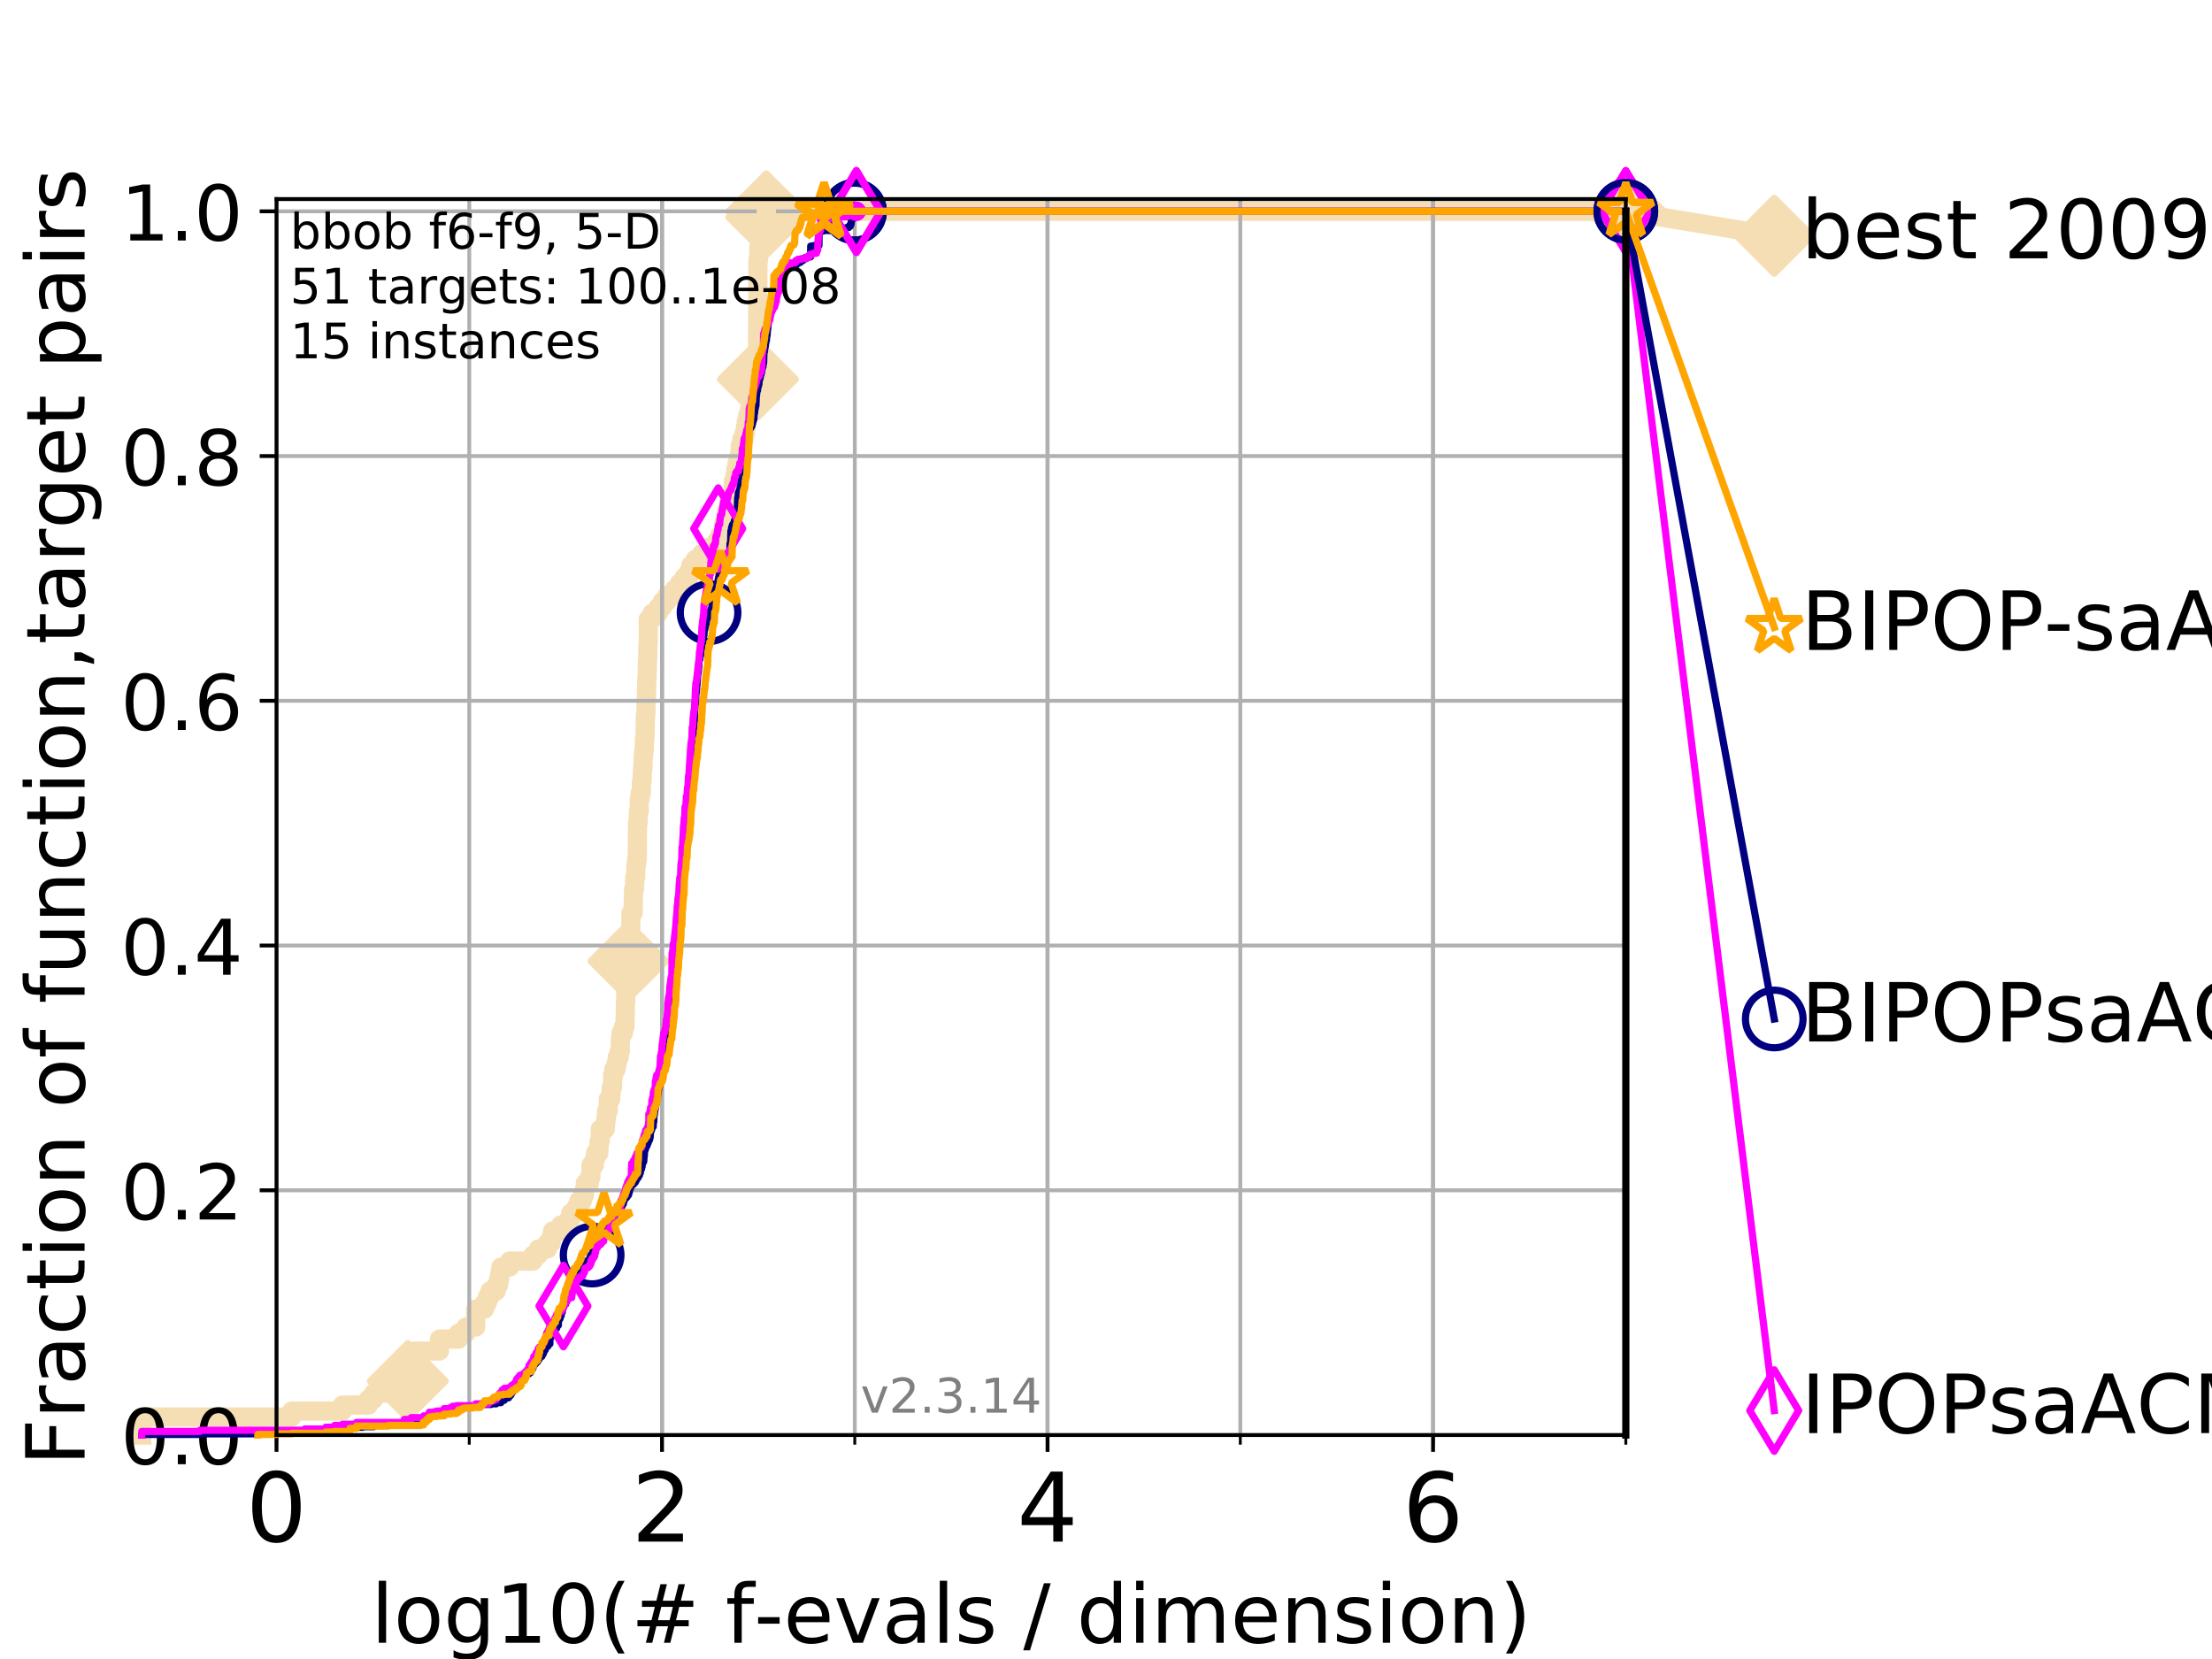 <?xml version="1.0" encoding="utf-8" standalone="no"?>
<!DOCTYPE svg PUBLIC "-//W3C//DTD SVG 1.1//EN"
  "http://www.w3.org/Graphics/SVG/1.1/DTD/svg11.dtd">
<!-- Created with matplotlib (https://matplotlib.org/) -->
<svg height="345.6pt" version="1.1" viewBox="0 0 460.8 345.6" width="460.8pt" xmlns="http://www.w3.org/2000/svg" xmlns:xlink="http://www.w3.org/1999/xlink">
 <defs>
  <style type="text/css">
*{stroke-linecap:butt;stroke-linejoin:round;}
  </style>
 </defs>
 <g id="figure_1">
  <g id="patch_1">
   <path d="M 0 345.6 
L 460.8 345.6 
L 460.8 0 
L 0 0 
z
" style="fill:#ffffff;"/>
  </g>
  <g id="axes_1">
   <g id="patch_2">
    <path d="M 57.6 298.944 
L 338.688 298.944 
L 338.688 41.472 
L 57.6 41.472 
z
" style="fill:#ffffff;"/>
   </g>
   <g id="line2d_1">
    <path d="M 29.533 298.944 
L 29.533 295.195 
L 60.78 295.195 
L 60.78 293.946 
L 71.35 293.946 
L 71.35 292.696 
L 76.759 292.696 
L 76.759 291.446 
L 77.885 291.446 
L 77.885 290.197 
L 81.776 290.197 
L 81.776 287.697 
L 84.956 287.697 
L 84.956 285.198 
L 85.667 285.198 
L 85.667 283.949 
L 86.351 283.949 
L 86.351 281.449 
L 91.535 281.449 
L 91.535 278.95 
L 95.526 278.95 
L 95.526 277.7 
L 97.044 277.7 
L 97.044 276.451 
L 99.098 276.451 
L 99.098 272.702 
L 100.935 272.702 
L 100.935 271.452 
L 101.507 271.452 
L 101.507 270.203 
L 102.06 270.203 
L 102.06 268.953 
L 103.372 268.953 
L 103.372 267.703 
L 103.871 267.703 
L 103.871 266.454 
L 104.115 266.454 
L 104.115 265.204 
L 104.355 265.204 
L 104.355 263.955 
L 106.169 263.955 
L 106.169 262.705 
L 111.023 262.705 
L 111.023 261.455 
L 112.128 261.455 
L 112.128 260.206 
L 114.012 260.206 
L 114.012 258.956 
L 114.817 258.956 
L 114.817 257.706 
L 115.077 257.706 
L 115.077 256.457 
L 116.798 256.457 
L 116.798 255.207 
L 118.471 255.207 
L 118.471 253.958 
L 118.891 253.958 
L 118.891 252.708 
L 119.997 252.708 
L 119.997 251.458 
L 120.572 251.458 
L 120.572 250.209 
L 121.31 250.209 
L 121.31 248.959 
L 121.756 248.959 
L 121.756 247.71 
L 121.931 247.71 
L 121.931 246.46 
L 122.782 246.46 
L 122.782 245.21 
L 123.111 245.21 
L 123.111 242.711 
L 123.83 242.711 
L 123.83 241.461 
L 124.063 241.461 
L 124.063 240.212 
L 124.744 240.212 
L 124.818 237.713 
L 125.038 237.713 
L 125.038 235.213 
L 126.1 235.213 
L 126.1 233.964 
L 126.236 233.964 
L 126.236 232.714 
L 126.372 232.714 
L 126.372 231.464 
L 126.707 231.464 
L 126.707 228.965 
L 127.229 228.965 
L 127.229 227.716 
L 127.358 227.716 
L 127.358 226.466 
L 127.611 226.466 
L 127.611 223.967 
L 127.861 223.967 
L 127.861 222.717 
L 128.351 222.717 
L 128.351 221.467 
L 128.591 221.467 
L 128.591 220.218 
L 129.002 220.218 
L 129.002 218.968 
L 129.233 218.968 
L 129.233 216.469 
L 129.348 216.469 
L 129.348 215.219 
L 129.853 215.219 
L 129.853 213.97 
L 130.182 213.97 
L 130.291 208.971 
L 130.345 208.971 
L 130.398 202.723 
L 130.505 202.723 
L 130.612 200.224 
L 130.927 200.224 
L 130.979 197.725 
L 131.082 197.725 
L 131.185 193.976 
L 131.389 193.976 
L 131.44 190.227 
L 131.889 190.227 
L 131.987 185.228 
L 132.182 185.228 
L 132.23 182.729 
L 132.423 182.729 
L 132.47 180.23 
L 132.613 180.23 
L 132.613 178.98 
L 132.754 178.98 
L 132.801 171.483 
L 132.94 171.483 
L 132.987 168.983 
L 133.171 168.983 
L 133.171 166.484 
L 133.353 166.484 
L 133.353 165.235 
L 133.578 165.235 
L 133.623 162.735 
L 133.756 162.735 
L 133.844 160.236 
L 133.932 160.236 
L 133.976 157.737 
L 134.063 157.737 
L 134.063 156.487 
L 134.193 156.487 
L 134.236 153.988 
L 134.365 153.988 
L 134.45 148.989 
L 134.535 148.989 
L 134.619 145.241 
L 134.661 145.241 
L 134.745 141.492 
L 134.787 141.492 
L 134.87 137.743 
L 134.912 137.743 
L 134.994 133.994 
L 135.036 133.994 
L 135.036 128.995 
L 135.839 128.995 
L 135.839 127.746 
L 137.126 127.746 
L 137.126 126.496 
L 138.015 126.496 
L 138.015 125.247 
L 138.993 125.247 
L 138.993 123.997 
L 140.499 123.997 
L 140.499 122.747 
L 141.549 122.747 
L 141.549 121.498 
L 142.54 121.498 
L 142.54 120.248 
L 143.477 120.248 
L 143.477 118.999 
L 143.928 118.999 
L 143.928 117.749 
L 144.889 117.749 
L 144.889 116.499 
L 146.216 116.499 
L 146.216 115.25 
L 147.789 115.25 
L 147.789 114 
L 149.269 114 
L 149.269 112.75 
L 149.964 112.75 
L 149.964 111.501 
L 150.649 111.501 
L 150.649 110.251 
L 150.766 110.251 
L 150.766 109.002 
L 151.228 109.002 
L 151.325 106.502 
L 151.708 106.502 
L 151.708 105.253 
L 152.161 105.253 
L 152.161 104.003 
L 152.587 104.003 
L 152.587 102.753 
L 152.752 102.753 
L 152.767 100.254 
L 153.12 100.254 
L 153.12 99.005 
L 153.28 99.005 
L 153.28 97.755 
L 153.524 97.755 
L 153.524 96.505 
L 153.82 96.505 
L 153.82 95.256 
L 154.126 95.256 
L 154.195 92.756 
L 154.547 92.756 
L 154.547 91.507 
L 154.998 91.507 
L 154.998 90.257 
L 155.284 90.257 
L 155.284 89.008 
L 155.451 89.008 
L 155.451 87.758 
L 155.742 87.758 
L 155.742 86.508 
L 156.102 86.508 
L 156.102 85.259 
L 156.455 85.259 
L 156.491 82.759 
L 156.777 82.759 
L 156.777 81.51 
L 157.495 81.51 
L 157.495 80.26 
L 157.787 80.26 
L 157.887 55.268 
L 157.91 55.268 
L 157.91 54.018 
L 158.031 54.018 
L 158.075 51.519 
L 158.163 51.519 
L 158.163 50.269 
L 158.53 50.269 
L 158.53 49.02 
L 159.077 49.02 
L 159.077 47.77 
L 159.253 47.77 
L 159.253 46.52 
L 159.375 46.52 
L 159.375 45.271 
L 159.638 45.271 
L 159.638 44.021 
L 338.688 44.021 
L 338.688 44.021 
" style="fill:none;stroke:#f5deb3;stroke-linecap:square;stroke-width:4;"/>
   </g>
   <g id="line2d_2">
    <defs>
     <path d="M -0 7.778 
L 7.778 0 
L 0 -7.778 
L -7.778 -0 
z
" id="m9b928833e2" style="stroke:#f5deb3;stroke-linejoin:miter;stroke-width:1.5;"/>
    </defs>
    <g>
     <use style="fill:#f5deb3;stroke:#f5deb3;stroke-linejoin:miter;stroke-width:1.5;" x="84.956" xlink:href="#m9b928833e2" y="287.697"/>
     <use style="fill:#f5deb3;stroke:#f5deb3;stroke-linejoin:miter;stroke-width:1.5;" x="130.927" xlink:href="#m9b928833e2" y="200.224"/>
     <use style="fill:#f5deb3;stroke:#f5deb3;stroke-linejoin:miter;stroke-width:1.5;" x="157.887" xlink:href="#m9b928833e2" y="79.011"/>
     <use style="fill:#f5deb3;stroke:#f5deb3;stroke-linejoin:miter;stroke-width:1.5;" x="159.638" xlink:href="#m9b928833e2" y="45.271"/>
     <use style="fill:#f5deb3;stroke:#f5deb3;stroke-linejoin:miter;stroke-width:1.5;" x="159.638" xlink:href="#m9b928833e2" y="44.021"/>
     <use style="fill:#f5deb3;stroke:#f5deb3;stroke-linejoin:miter;stroke-width:1.5;" x="338.688" xlink:href="#m9b928833e2" y="44.021"/>
    </g>
   </g>
   <g id="line2d_3">
    <path style="fill:none;stroke:#f5deb3;stroke-linecap:square;stroke-width:4;"/>
    <g/>
   </g>
   <g id="line2d_4">
    <path d="M 338.688 44.021 
L 369.608 49.12 
" style="fill:none;stroke:#f5deb3;stroke-linecap:square;stroke-width:4;"/>
    <g>
     <use style="fill:#f5deb3;stroke:#f5deb3;stroke-linejoin:miter;stroke-width:1.5;" x="338.688" xlink:href="#m9b928833e2" y="44.021"/>
     <use style="fill:#f5deb3;stroke:#f5deb3;stroke-linejoin:miter;stroke-width:1.5;" x="369.608" xlink:href="#m9b928833e2" y="49.12"/>
    </g>
   </g>
   <g id="matplotlib.axis_1">
    <g id="xtick_1">
     <g id="line2d_5">
      <path clip-path="url(#p1d3976bba8)" d="M 57.6 298.944 
L 57.6 41.472 
" style="fill:none;stroke:#b0b0b0;stroke-linecap:square;stroke-width:0.8;"/>
     </g>
     <g id="line2d_6">
      <defs>
       <path d="M 0 0 
L 0 3.5 
" id="mbd6985e5c2" style="stroke:#000000;stroke-width:0.8;"/>
      </defs>
      <g>
       <use style="stroke:#000000;stroke-width:0.8;" x="57.6" xlink:href="#mbd6985e5c2" y="298.944"/>
      </g>
     </g>
     <g id="text_1">
      <!-- 0 -->
      <defs>
       <path d="M 31.781 66.406 
Q 24.172 66.406 20.328 58.906 
Q 16.5 51.422 16.5 36.375 
Q 16.5 21.391 20.328 13.891 
Q 24.172 6.391 31.781 6.391 
Q 39.453 6.391 43.281 13.891 
Q 47.125 21.391 47.125 36.375 
Q 47.125 51.422 43.281 58.906 
Q 39.453 66.406 31.781 66.406 
z
M 31.781 74.219 
Q 44.047 74.219 50.516 64.516 
Q 56.984 54.828 56.984 36.375 
Q 56.984 17.969 50.516 8.266 
Q 44.047 -1.422 31.781 -1.422 
Q 19.531 -1.422 13.062 8.266 
Q 6.594 17.969 6.594 36.375 
Q 6.594 54.828 13.062 64.516 
Q 19.531 74.219 31.781 74.219 
z
" id="DejaVuSans-48"/>
      </defs>
      <g transform="translate(51.237 321.141)scale(0.2 -0.2)">
       <use xlink:href="#DejaVuSans-48"/>
      </g>
     </g>
    </g>
    <g id="xtick_2">
     <g id="line2d_7">
      <path clip-path="url(#p1d3976bba8)" d="M 137.911 298.944 
L 137.911 41.472 
" style="fill:none;stroke:#b0b0b0;stroke-linecap:square;stroke-width:0.8;"/>
     </g>
     <g id="line2d_8">
      <g>
       <use style="stroke:#000000;stroke-width:0.8;" x="137.911" xlink:href="#mbd6985e5c2" y="298.944"/>
      </g>
     </g>
     <g id="text_2">
      <!-- 2 -->
      <defs>
       <path d="M 19.188 8.297 
L 53.609 8.297 
L 53.609 0 
L 7.328 0 
L 7.328 8.297 
Q 12.938 14.109 22.625 23.891 
Q 32.328 33.688 34.812 36.531 
Q 39.547 41.844 41.422 45.531 
Q 43.312 49.219 43.312 52.781 
Q 43.312 58.594 39.234 62.25 
Q 35.156 65.922 28.609 65.922 
Q 23.969 65.922 18.812 64.312 
Q 13.672 62.703 7.812 59.422 
L 7.812 69.391 
Q 13.766 71.781 18.938 73 
Q 24.125 74.219 28.422 74.219 
Q 39.75 74.219 46.484 68.547 
Q 53.219 62.891 53.219 53.422 
Q 53.219 48.922 51.531 44.891 
Q 49.859 40.875 45.406 35.406 
Q 44.188 33.984 37.641 27.219 
Q 31.109 20.453 19.188 8.297 
z
" id="DejaVuSans-50"/>
      </defs>
      <g transform="translate(131.548 321.141)scale(0.2 -0.2)">
       <use xlink:href="#DejaVuSans-50"/>
      </g>
     </g>
    </g>
    <g id="xtick_3">
     <g id="line2d_9">
      <path clip-path="url(#p1d3976bba8)" d="M 218.222 298.944 
L 218.222 41.472 
" style="fill:none;stroke:#b0b0b0;stroke-linecap:square;stroke-width:0.8;"/>
     </g>
     <g id="line2d_10">
      <g>
       <use style="stroke:#000000;stroke-width:0.8;" x="218.222" xlink:href="#mbd6985e5c2" y="298.944"/>
      </g>
     </g>
     <g id="text_3">
      <!-- 4 -->
      <defs>
       <path d="M 37.797 64.312 
L 12.891 25.391 
L 37.797 25.391 
z
M 35.203 72.906 
L 47.609 72.906 
L 47.609 25.391 
L 58.016 25.391 
L 58.016 17.188 
L 47.609 17.188 
L 47.609 0 
L 37.797 0 
L 37.797 17.188 
L 4.891 17.188 
L 4.891 26.703 
z
" id="DejaVuSans-52"/>
      </defs>
      <g transform="translate(211.859 321.141)scale(0.2 -0.2)">
       <use xlink:href="#DejaVuSans-52"/>
      </g>
     </g>
    </g>
    <g id="xtick_4">
     <g id="line2d_11">
      <path clip-path="url(#p1d3976bba8)" d="M 298.533 298.944 
L 298.533 41.472 
" style="fill:none;stroke:#b0b0b0;stroke-linecap:square;stroke-width:0.8;"/>
     </g>
     <g id="line2d_12">
      <g>
       <use style="stroke:#000000;stroke-width:0.8;" x="298.533" xlink:href="#mbd6985e5c2" y="298.944"/>
      </g>
     </g>
     <g id="text_4">
      <!-- 6 -->
      <defs>
       <path d="M 33.016 40.375 
Q 26.375 40.375 22.484 35.828 
Q 18.609 31.297 18.609 23.391 
Q 18.609 15.531 22.484 10.953 
Q 26.375 6.391 33.016 6.391 
Q 39.656 6.391 43.531 10.953 
Q 47.406 15.531 47.406 23.391 
Q 47.406 31.297 43.531 35.828 
Q 39.656 40.375 33.016 40.375 
z
M 52.594 71.297 
L 52.594 62.312 
Q 48.875 64.062 45.094 64.984 
Q 41.312 65.922 37.594 65.922 
Q 27.828 65.922 22.672 59.328 
Q 17.531 52.734 16.797 39.406 
Q 19.672 43.656 24.016 45.922 
Q 28.375 48.188 33.594 48.188 
Q 44.578 48.188 50.953 41.516 
Q 57.328 34.859 57.328 23.391 
Q 57.328 12.156 50.688 5.359 
Q 44.047 -1.422 33.016 -1.422 
Q 20.359 -1.422 13.672 8.266 
Q 6.984 17.969 6.984 36.375 
Q 6.984 53.656 15.188 63.938 
Q 23.391 74.219 37.203 74.219 
Q 40.922 74.219 44.703 73.484 
Q 48.484 72.75 52.594 71.297 
z
" id="DejaVuSans-54"/>
      </defs>
      <g transform="translate(292.17 321.141)scale(0.2 -0.2)">
       <use xlink:href="#DejaVuSans-54"/>
      </g>
     </g>
    </g>
    <g id="xtick_5">
     <g id="line2d_13">
      <path clip-path="url(#p1d3976bba8)" d="M 57.6 298.944 
L 57.6 41.472 
" style="fill:none;stroke:#b0b0b0;stroke-linecap:square;stroke-width:0.8;"/>
     </g>
     <g id="line2d_14">
      <defs>
       <path d="M 0 0 
L 0 2 
" id="m3977904827" style="stroke:#000000;stroke-width:0.6;"/>
      </defs>
      <g>
       <use style="stroke:#000000;stroke-width:0.6;" x="57.6" xlink:href="#m3977904827" y="298.944"/>
      </g>
     </g>
    </g>
    <g id="xtick_6">
     <g id="line2d_15">
      <path clip-path="url(#p1d3976bba8)" d="M 97.755 298.944 
L 97.755 41.472 
" style="fill:none;stroke:#b0b0b0;stroke-linecap:square;stroke-width:0.8;"/>
     </g>
     <g id="line2d_16">
      <g>
       <use style="stroke:#000000;stroke-width:0.6;" x="97.755" xlink:href="#m3977904827" y="298.944"/>
      </g>
     </g>
    </g>
    <g id="xtick_7">
     <g id="line2d_17">
      <path clip-path="url(#p1d3976bba8)" d="M 137.911 298.944 
L 137.911 41.472 
" style="fill:none;stroke:#b0b0b0;stroke-linecap:square;stroke-width:0.8;"/>
     </g>
     <g id="line2d_18">
      <g>
       <use style="stroke:#000000;stroke-width:0.6;" x="137.911" xlink:href="#m3977904827" y="298.944"/>
      </g>
     </g>
    </g>
    <g id="xtick_8">
     <g id="line2d_19">
      <path clip-path="url(#p1d3976bba8)" d="M 178.066 298.944 
L 178.066 41.472 
" style="fill:none;stroke:#b0b0b0;stroke-linecap:square;stroke-width:0.8;"/>
     </g>
     <g id="line2d_20">
      <g>
       <use style="stroke:#000000;stroke-width:0.6;" x="178.066" xlink:href="#m3977904827" y="298.944"/>
      </g>
     </g>
    </g>
    <g id="xtick_9">
     <g id="line2d_21">
      <path clip-path="url(#p1d3976bba8)" d="M 218.222 298.944 
L 218.222 41.472 
" style="fill:none;stroke:#b0b0b0;stroke-linecap:square;stroke-width:0.8;"/>
     </g>
     <g id="line2d_22">
      <g>
       <use style="stroke:#000000;stroke-width:0.6;" x="218.222" xlink:href="#m3977904827" y="298.944"/>
      </g>
     </g>
    </g>
    <g id="xtick_10">
     <g id="line2d_23">
      <path clip-path="url(#p1d3976bba8)" d="M 258.377 298.944 
L 258.377 41.472 
" style="fill:none;stroke:#b0b0b0;stroke-linecap:square;stroke-width:0.8;"/>
     </g>
     <g id="line2d_24">
      <g>
       <use style="stroke:#000000;stroke-width:0.6;" x="258.377" xlink:href="#m3977904827" y="298.944"/>
      </g>
     </g>
    </g>
    <g id="xtick_11">
     <g id="line2d_25">
      <path clip-path="url(#p1d3976bba8)" d="M 298.533 298.944 
L 298.533 41.472 
" style="fill:none;stroke:#b0b0b0;stroke-linecap:square;stroke-width:0.8;"/>
     </g>
     <g id="line2d_26">
      <g>
       <use style="stroke:#000000;stroke-width:0.6;" x="298.533" xlink:href="#m3977904827" y="298.944"/>
      </g>
     </g>
    </g>
    <g id="xtick_12">
     <g id="line2d_27">
      <path clip-path="url(#p1d3976bba8)" d="M 338.688 298.944 
L 338.688 41.472 
" style="fill:none;stroke:#b0b0b0;stroke-linecap:square;stroke-width:0.8;"/>
     </g>
     <g id="line2d_28">
      <g>
       <use style="stroke:#000000;stroke-width:0.6;" x="338.688" xlink:href="#m3977904827" y="298.944"/>
      </g>
     </g>
    </g>
    <g id="text_5">
     <!-- log10(# f-evals / dimension) -->
     <defs>
      <path d="M 9.422 75.984 
L 18.406 75.984 
L 18.406 0 
L 9.422 0 
z
" id="DejaVuSans-108"/>
      <path d="M 30.609 48.391 
Q 23.391 48.391 19.188 42.75 
Q 14.984 37.109 14.984 27.297 
Q 14.984 17.484 19.156 11.844 
Q 23.344 6.203 30.609 6.203 
Q 37.797 6.203 41.984 11.859 
Q 46.188 17.531 46.188 27.297 
Q 46.188 37.016 41.984 42.703 
Q 37.797 48.391 30.609 48.391 
z
M 30.609 56 
Q 42.328 56 49.016 48.375 
Q 55.719 40.766 55.719 27.297 
Q 55.719 13.875 49.016 6.219 
Q 42.328 -1.422 30.609 -1.422 
Q 18.844 -1.422 12.172 6.219 
Q 5.516 13.875 5.516 27.297 
Q 5.516 40.766 12.172 48.375 
Q 18.844 56 30.609 56 
z
" id="DejaVuSans-111"/>
      <path d="M 45.406 27.984 
Q 45.406 37.75 41.375 43.109 
Q 37.359 48.484 30.078 48.484 
Q 22.859 48.484 18.828 43.109 
Q 14.797 37.75 14.797 27.984 
Q 14.797 18.266 18.828 12.891 
Q 22.859 7.516 30.078 7.516 
Q 37.359 7.516 41.375 12.891 
Q 45.406 18.266 45.406 27.984 
z
M 54.391 6.781 
Q 54.391 -7.172 48.188 -13.984 
Q 42 -20.797 29.203 -20.797 
Q 24.469 -20.797 20.266 -20.094 
Q 16.062 -19.391 12.109 -17.922 
L 12.109 -9.188 
Q 16.062 -11.328 19.922 -12.344 
Q 23.781 -13.375 27.781 -13.375 
Q 36.625 -13.375 41.016 -8.766 
Q 45.406 -4.156 45.406 5.172 
L 45.406 9.625 
Q 42.625 4.781 38.281 2.391 
Q 33.938 0 27.875 0 
Q 17.828 0 11.672 7.656 
Q 5.516 15.328 5.516 27.984 
Q 5.516 40.672 11.672 48.328 
Q 17.828 56 27.875 56 
Q 33.938 56 38.281 53.609 
Q 42.625 51.219 45.406 46.391 
L 45.406 54.688 
L 54.391 54.688 
z
" id="DejaVuSans-103"/>
      <path d="M 12.406 8.297 
L 28.516 8.297 
L 28.516 63.922 
L 10.984 60.406 
L 10.984 69.391 
L 28.422 72.906 
L 38.281 72.906 
L 38.281 8.297 
L 54.391 8.297 
L 54.391 0 
L 12.406 0 
z
" id="DejaVuSans-49"/>
      <path d="M 31 75.875 
Q 24.469 64.656 21.281 53.656 
Q 18.109 42.672 18.109 31.391 
Q 18.109 20.125 21.312 9.062 
Q 24.516 -2 31 -13.188 
L 23.188 -13.188 
Q 15.875 -1.703 12.234 9.375 
Q 8.594 20.453 8.594 31.391 
Q 8.594 42.281 12.203 53.312 
Q 15.828 64.359 23.188 75.875 
z
" id="DejaVuSans-40"/>
      <path d="M 51.125 44 
L 36.922 44 
L 32.812 27.688 
L 47.125 27.688 
z
M 43.797 71.781 
L 38.719 51.516 
L 52.984 51.516 
L 58.109 71.781 
L 65.922 71.781 
L 60.891 51.516 
L 76.125 51.516 
L 76.125 44 
L 58.984 44 
L 54.984 27.688 
L 70.516 27.688 
L 70.516 20.219 
L 53.078 20.219 
L 48 0 
L 40.188 0 
L 45.219 20.219 
L 30.906 20.219 
L 25.875 0 
L 18.016 0 
L 23.094 20.219 
L 7.719 20.219 
L 7.719 27.688 
L 24.906 27.688 
L 29 44 
L 13.281 44 
L 13.281 51.516 
L 30.906 51.516 
L 35.891 71.781 
z
" id="DejaVuSans-35"/>
      <path id="DejaVuSans-32"/>
      <path d="M 37.109 75.984 
L 37.109 68.5 
L 28.516 68.5 
Q 23.688 68.5 21.797 66.547 
Q 19.922 64.594 19.922 59.516 
L 19.922 54.688 
L 34.719 54.688 
L 34.719 47.703 
L 19.922 47.703 
L 19.922 0 
L 10.891 0 
L 10.891 47.703 
L 2.297 47.703 
L 2.297 54.688 
L 10.891 54.688 
L 10.891 58.5 
Q 10.891 67.625 15.141 71.797 
Q 19.391 75.984 28.609 75.984 
z
" id="DejaVuSans-102"/>
      <path d="M 4.891 31.391 
L 31.203 31.391 
L 31.203 23.391 
L 4.891 23.391 
z
" id="DejaVuSans-45"/>
      <path d="M 56.203 29.594 
L 56.203 25.203 
L 14.891 25.203 
Q 15.484 15.922 20.484 11.062 
Q 25.484 6.203 34.422 6.203 
Q 39.594 6.203 44.453 7.469 
Q 49.312 8.734 54.109 11.281 
L 54.109 2.781 
Q 49.266 0.734 44.188 -0.344 
Q 39.109 -1.422 33.891 -1.422 
Q 20.797 -1.422 13.156 6.188 
Q 5.516 13.812 5.516 26.812 
Q 5.516 40.234 12.766 48.109 
Q 20.016 56 32.328 56 
Q 43.359 56 49.781 48.891 
Q 56.203 41.797 56.203 29.594 
z
M 47.219 32.234 
Q 47.125 39.594 43.094 43.984 
Q 39.062 48.391 32.422 48.391 
Q 24.906 48.391 20.391 44.141 
Q 15.875 39.891 15.188 32.172 
z
" id="DejaVuSans-101"/>
      <path d="M 2.984 54.688 
L 12.5 54.688 
L 29.594 8.797 
L 46.688 54.688 
L 56.203 54.688 
L 35.688 0 
L 23.484 0 
z
" id="DejaVuSans-118"/>
      <path d="M 34.281 27.484 
Q 23.391 27.484 19.188 25 
Q 14.984 22.516 14.984 16.5 
Q 14.984 11.719 18.141 8.906 
Q 21.297 6.109 26.703 6.109 
Q 34.188 6.109 38.703 11.406 
Q 43.219 16.703 43.219 25.484 
L 43.219 27.484 
z
M 52.203 31.203 
L 52.203 0 
L 43.219 0 
L 43.219 8.297 
Q 40.141 3.328 35.547 0.953 
Q 30.953 -1.422 24.312 -1.422 
Q 15.922 -1.422 10.953 3.297 
Q 6 8.016 6 15.922 
Q 6 25.141 12.172 29.828 
Q 18.359 34.516 30.609 34.516 
L 43.219 34.516 
L 43.219 35.406 
Q 43.219 41.609 39.141 45 
Q 35.062 48.391 27.688 48.391 
Q 23 48.391 18.547 47.266 
Q 14.109 46.141 10.016 43.891 
L 10.016 52.203 
Q 14.938 54.109 19.578 55.047 
Q 24.219 56 28.609 56 
Q 40.484 56 46.344 49.844 
Q 52.203 43.703 52.203 31.203 
z
" id="DejaVuSans-97"/>
      <path d="M 44.281 53.078 
L 44.281 44.578 
Q 40.484 46.531 36.375 47.5 
Q 32.281 48.484 27.875 48.484 
Q 21.188 48.484 17.844 46.438 
Q 14.5 44.391 14.5 40.281 
Q 14.5 37.156 16.891 35.375 
Q 19.281 33.594 26.516 31.984 
L 29.594 31.297 
Q 39.156 29.25 43.188 25.516 
Q 47.219 21.781 47.219 15.094 
Q 47.219 7.469 41.188 3.016 
Q 35.156 -1.422 24.609 -1.422 
Q 20.219 -1.422 15.453 -0.562 
Q 10.688 0.297 5.422 2 
L 5.422 11.281 
Q 10.406 8.688 15.234 7.391 
Q 20.062 6.109 24.812 6.109 
Q 31.156 6.109 34.562 8.281 
Q 37.984 10.453 37.984 14.406 
Q 37.984 18.062 35.516 20.016 
Q 33.062 21.969 24.703 23.781 
L 21.578 24.516 
Q 13.234 26.266 9.516 29.906 
Q 5.812 33.547 5.812 39.891 
Q 5.812 47.609 11.281 51.797 
Q 16.75 56 26.812 56 
Q 31.781 56 36.172 55.266 
Q 40.578 54.547 44.281 53.078 
z
" id="DejaVuSans-115"/>
      <path d="M 25.391 72.906 
L 33.688 72.906 
L 8.297 -9.281 
L 0 -9.281 
z
" id="DejaVuSans-47"/>
      <path d="M 45.406 46.391 
L 45.406 75.984 
L 54.391 75.984 
L 54.391 0 
L 45.406 0 
L 45.406 8.203 
Q 42.578 3.328 38.25 0.953 
Q 33.938 -1.422 27.875 -1.422 
Q 17.969 -1.422 11.734 6.484 
Q 5.516 14.406 5.516 27.297 
Q 5.516 40.188 11.734 48.094 
Q 17.969 56 27.875 56 
Q 33.938 56 38.25 53.625 
Q 42.578 51.266 45.406 46.391 
z
M 14.797 27.297 
Q 14.797 17.391 18.875 11.75 
Q 22.953 6.109 30.078 6.109 
Q 37.203 6.109 41.297 11.75 
Q 45.406 17.391 45.406 27.297 
Q 45.406 37.203 41.297 42.844 
Q 37.203 48.484 30.078 48.484 
Q 22.953 48.484 18.875 42.844 
Q 14.797 37.203 14.797 27.297 
z
" id="DejaVuSans-100"/>
      <path d="M 9.422 54.688 
L 18.406 54.688 
L 18.406 0 
L 9.422 0 
z
M 9.422 75.984 
L 18.406 75.984 
L 18.406 64.594 
L 9.422 64.594 
z
" id="DejaVuSans-105"/>
      <path d="M 52 44.188 
Q 55.375 50.25 60.062 53.125 
Q 64.75 56 71.094 56 
Q 79.641 56 84.281 50.016 
Q 88.922 44.047 88.922 33.016 
L 88.922 0 
L 79.891 0 
L 79.891 32.719 
Q 79.891 40.578 77.094 44.375 
Q 74.312 48.188 68.609 48.188 
Q 61.625 48.188 57.562 43.547 
Q 53.516 38.922 53.516 30.906 
L 53.516 0 
L 44.484 0 
L 44.484 32.719 
Q 44.484 40.625 41.703 44.406 
Q 38.922 48.188 33.109 48.188 
Q 26.219 48.188 22.156 43.531 
Q 18.109 38.875 18.109 30.906 
L 18.109 0 
L 9.078 0 
L 9.078 54.688 
L 18.109 54.688 
L 18.109 46.188 
Q 21.188 51.219 25.484 53.609 
Q 29.781 56 35.688 56 
Q 41.656 56 45.828 52.969 
Q 50 49.953 52 44.188 
z
" id="DejaVuSans-109"/>
      <path d="M 54.891 33.016 
L 54.891 0 
L 45.906 0 
L 45.906 32.719 
Q 45.906 40.484 42.875 44.328 
Q 39.844 48.188 33.797 48.188 
Q 26.516 48.188 22.312 43.547 
Q 18.109 38.922 18.109 30.906 
L 18.109 0 
L 9.078 0 
L 9.078 54.688 
L 18.109 54.688 
L 18.109 46.188 
Q 21.344 51.125 25.703 53.562 
Q 30.078 56 35.797 56 
Q 45.219 56 50.047 50.172 
Q 54.891 44.344 54.891 33.016 
z
" id="DejaVuSans-110"/>
      <path d="M 8.016 75.875 
L 15.828 75.875 
Q 23.141 64.359 26.781 53.312 
Q 30.422 42.281 30.422 31.391 
Q 30.422 20.453 26.781 9.375 
Q 23.141 -1.703 15.828 -13.188 
L 8.016 -13.188 
Q 14.5 -2 17.703 9.062 
Q 20.906 20.125 20.906 31.391 
Q 20.906 42.672 17.703 53.656 
Q 14.5 64.656 8.016 75.875 
z
" id="DejaVuSans-41"/>
     </defs>
     <g transform="translate(77.303 342.218)scale(0.17 -0.17)">
      <use xlink:href="#DejaVuSans-108"/>
      <use x="27.783" xlink:href="#DejaVuSans-111"/>
      <use x="88.965" xlink:href="#DejaVuSans-103"/>
      <use x="152.441" xlink:href="#DejaVuSans-49"/>
      <use x="216.064" xlink:href="#DejaVuSans-48"/>
      <use x="279.688" xlink:href="#DejaVuSans-40"/>
      <use x="318.701" xlink:href="#DejaVuSans-35"/>
      <use x="402.49" xlink:href="#DejaVuSans-32"/>
      <use x="434.277" xlink:href="#DejaVuSans-102"/>
      <use x="469.404" xlink:href="#DejaVuSans-45"/>
      <use x="505.488" xlink:href="#DejaVuSans-101"/>
      <use x="567.012" xlink:href="#DejaVuSans-118"/>
      <use x="626.191" xlink:href="#DejaVuSans-97"/>
      <use x="687.471" xlink:href="#DejaVuSans-108"/>
      <use x="715.254" xlink:href="#DejaVuSans-115"/>
      <use x="767.354" xlink:href="#DejaVuSans-32"/>
      <use x="799.141" xlink:href="#DejaVuSans-47"/>
      <use x="832.832" xlink:href="#DejaVuSans-32"/>
      <use x="864.619" xlink:href="#DejaVuSans-100"/>
      <use x="928.096" xlink:href="#DejaVuSans-105"/>
      <use x="955.879" xlink:href="#DejaVuSans-109"/>
      <use x="1053.291" xlink:href="#DejaVuSans-101"/>
      <use x="1114.814" xlink:href="#DejaVuSans-110"/>
      <use x="1178.193" xlink:href="#DejaVuSans-115"/>
      <use x="1230.293" xlink:href="#DejaVuSans-105"/>
      <use x="1258.076" xlink:href="#DejaVuSans-111"/>
      <use x="1319.258" xlink:href="#DejaVuSans-110"/>
      <use x="1382.637" xlink:href="#DejaVuSans-41"/>
     </g>
    </g>
   </g>
   <g id="matplotlib.axis_2">
    <g id="ytick_1">
     <g id="line2d_29">
      <path clip-path="url(#p1d3976bba8)" d="M 57.6 298.944 
L 338.688 298.944 
" style="fill:none;stroke:#b0b0b0;stroke-linecap:square;stroke-width:0.8;"/>
     </g>
     <g id="line2d_30">
      <defs>
       <path d="M 0 0 
L -3.5 0 
" id="m6a3530fda4" style="stroke:#000000;stroke-width:0.8;"/>
      </defs>
      <g>
       <use style="stroke:#000000;stroke-width:0.8;" x="57.6" xlink:href="#m6a3530fda4" y="298.944"/>
      </g>
     </g>
     <g id="text_6">
      <!-- 0.0 -->
      <defs>
       <path d="M 10.688 12.406 
L 21 12.406 
L 21 0 
L 10.688 0 
z
" id="DejaVuSans-46"/>
      </defs>
      <g transform="translate(25.155 305.023)scale(0.16 -0.16)">
       <use xlink:href="#DejaVuSans-48"/>
       <use x="63.623" xlink:href="#DejaVuSans-46"/>
       <use x="95.41" xlink:href="#DejaVuSans-48"/>
      </g>
     </g>
    </g>
    <g id="ytick_2">
     <g id="line2d_31">
      <path clip-path="url(#p1d3976bba8)" d="M 57.6 247.959 
L 338.688 247.959 
" style="fill:none;stroke:#b0b0b0;stroke-linecap:square;stroke-width:0.8;"/>
     </g>
     <g id="line2d_32">
      <g>
       <use style="stroke:#000000;stroke-width:0.8;" x="57.6" xlink:href="#m6a3530fda4" y="247.959"/>
      </g>
     </g>
     <g id="text_7">
      <!-- 0.2 -->
      <g transform="translate(25.155 254.038)scale(0.16 -0.16)">
       <use xlink:href="#DejaVuSans-48"/>
       <use x="63.623" xlink:href="#DejaVuSans-46"/>
       <use x="95.41" xlink:href="#DejaVuSans-50"/>
      </g>
     </g>
    </g>
    <g id="ytick_3">
     <g id="line2d_33">
      <path clip-path="url(#p1d3976bba8)" d="M 57.6 196.975 
L 338.688 196.975 
" style="fill:none;stroke:#b0b0b0;stroke-linecap:square;stroke-width:0.8;"/>
     </g>
     <g id="line2d_34">
      <g>
       <use style="stroke:#000000;stroke-width:0.8;" x="57.6" xlink:href="#m6a3530fda4" y="196.975"/>
      </g>
     </g>
     <g id="text_8">
      <!-- 0.4 -->
      <g transform="translate(25.155 203.054)scale(0.16 -0.16)">
       <use xlink:href="#DejaVuSans-48"/>
       <use x="63.623" xlink:href="#DejaVuSans-46"/>
       <use x="95.41" xlink:href="#DejaVuSans-52"/>
      </g>
     </g>
    </g>
    <g id="ytick_4">
     <g id="line2d_35">
      <path clip-path="url(#p1d3976bba8)" d="M 57.6 145.99 
L 338.688 145.99 
" style="fill:none;stroke:#b0b0b0;stroke-linecap:square;stroke-width:0.8;"/>
     </g>
     <g id="line2d_36">
      <g>
       <use style="stroke:#000000;stroke-width:0.8;" x="57.6" xlink:href="#m6a3530fda4" y="145.99"/>
      </g>
     </g>
     <g id="text_9">
      <!-- 0.6 -->
      <g transform="translate(25.155 152.069)scale(0.16 -0.16)">
       <use xlink:href="#DejaVuSans-48"/>
       <use x="63.623" xlink:href="#DejaVuSans-46"/>
       <use x="95.41" xlink:href="#DejaVuSans-54"/>
      </g>
     </g>
    </g>
    <g id="ytick_5">
     <g id="line2d_37">
      <path clip-path="url(#p1d3976bba8)" d="M 57.6 95.006 
L 338.688 95.006 
" style="fill:none;stroke:#b0b0b0;stroke-linecap:square;stroke-width:0.8;"/>
     </g>
     <g id="line2d_38">
      <g>
       <use style="stroke:#000000;stroke-width:0.8;" x="57.6" xlink:href="#m6a3530fda4" y="95.006"/>
      </g>
     </g>
     <g id="text_10">
      <!-- 0.8 -->
      <defs>
       <path d="M 31.781 34.625 
Q 24.75 34.625 20.719 30.859 
Q 16.703 27.094 16.703 20.516 
Q 16.703 13.922 20.719 10.156 
Q 24.75 6.391 31.781 6.391 
Q 38.812 6.391 42.859 10.172 
Q 46.922 13.969 46.922 20.516 
Q 46.922 27.094 42.891 30.859 
Q 38.875 34.625 31.781 34.625 
z
M 21.922 38.812 
Q 15.578 40.375 12.031 44.719 
Q 8.5 49.078 8.5 55.328 
Q 8.5 64.062 14.719 69.141 
Q 20.953 74.219 31.781 74.219 
Q 42.672 74.219 48.875 69.141 
Q 55.078 64.062 55.078 55.328 
Q 55.078 49.078 51.531 44.719 
Q 48 40.375 41.703 38.812 
Q 48.828 37.156 52.797 32.312 
Q 56.781 27.484 56.781 20.516 
Q 56.781 9.906 50.312 4.234 
Q 43.844 -1.422 31.781 -1.422 
Q 19.734 -1.422 13.25 4.234 
Q 6.781 9.906 6.781 20.516 
Q 6.781 27.484 10.781 32.312 
Q 14.797 37.156 21.922 38.812 
z
M 18.312 54.391 
Q 18.312 48.734 21.844 45.562 
Q 25.391 42.391 31.781 42.391 
Q 38.141 42.391 41.719 45.562 
Q 45.312 48.734 45.312 54.391 
Q 45.312 60.062 41.719 63.234 
Q 38.141 66.406 31.781 66.406 
Q 25.391 66.406 21.844 63.234 
Q 18.312 60.062 18.312 54.391 
z
" id="DejaVuSans-56"/>
      </defs>
      <g transform="translate(25.155 101.085)scale(0.16 -0.16)">
       <use xlink:href="#DejaVuSans-48"/>
       <use x="63.623" xlink:href="#DejaVuSans-46"/>
       <use x="95.41" xlink:href="#DejaVuSans-56"/>
      </g>
     </g>
    </g>
    <g id="ytick_6">
     <g id="line2d_39">
      <path clip-path="url(#p1d3976bba8)" d="M 57.6 44.021 
L 338.688 44.021 
" style="fill:none;stroke:#b0b0b0;stroke-linecap:square;stroke-width:0.8;"/>
     </g>
     <g id="line2d_40">
      <g>
       <use style="stroke:#000000;stroke-width:0.8;" x="57.6" xlink:href="#m6a3530fda4" y="44.021"/>
      </g>
     </g>
     <g id="text_11">
      <!-- 1.0 -->
      <g transform="translate(25.155 50.1)scale(0.16 -0.16)">
       <use xlink:href="#DejaVuSans-49"/>
       <use x="63.623" xlink:href="#DejaVuSans-46"/>
       <use x="95.41" xlink:href="#DejaVuSans-48"/>
      </g>
     </g>
    </g>
    <g id="text_12">
     <!-- Fraction of function,target pairs -->
     <defs>
      <path d="M 9.812 72.906 
L 51.703 72.906 
L 51.703 64.594 
L 19.672 64.594 
L 19.672 43.109 
L 48.578 43.109 
L 48.578 34.812 
L 19.672 34.812 
L 19.672 0 
L 9.812 0 
z
" id="DejaVuSans-70"/>
      <path d="M 41.109 46.297 
Q 39.594 47.172 37.812 47.578 
Q 36.031 48 33.891 48 
Q 26.266 48 22.188 43.047 
Q 18.109 38.094 18.109 28.812 
L 18.109 0 
L 9.078 0 
L 9.078 54.688 
L 18.109 54.688 
L 18.109 46.188 
Q 20.953 51.172 25.484 53.578 
Q 30.031 56 36.531 56 
Q 37.453 56 38.578 55.875 
Q 39.703 55.766 41.062 55.516 
z
" id="DejaVuSans-114"/>
      <path d="M 48.781 52.594 
L 48.781 44.188 
Q 44.969 46.297 41.141 47.344 
Q 37.312 48.391 33.406 48.391 
Q 24.656 48.391 19.812 42.844 
Q 14.984 37.312 14.984 27.297 
Q 14.984 17.281 19.812 11.734 
Q 24.656 6.203 33.406 6.203 
Q 37.312 6.203 41.141 7.25 
Q 44.969 8.297 48.781 10.406 
L 48.781 2.094 
Q 45.016 0.344 40.984 -0.531 
Q 36.969 -1.422 32.422 -1.422 
Q 20.062 -1.422 12.781 6.344 
Q 5.516 14.109 5.516 27.297 
Q 5.516 40.672 12.859 48.328 
Q 20.219 56 33.016 56 
Q 37.156 56 41.109 55.141 
Q 45.062 54.297 48.781 52.594 
z
" id="DejaVuSans-99"/>
      <path d="M 18.312 70.219 
L 18.312 54.688 
L 36.812 54.688 
L 36.812 47.703 
L 18.312 47.703 
L 18.312 18.016 
Q 18.312 11.328 20.141 9.422 
Q 21.969 7.516 27.594 7.516 
L 36.812 7.516 
L 36.812 0 
L 27.594 0 
Q 17.188 0 13.234 3.875 
Q 9.281 7.766 9.281 18.016 
L 9.281 47.703 
L 2.688 47.703 
L 2.688 54.688 
L 9.281 54.688 
L 9.281 70.219 
z
" id="DejaVuSans-116"/>
      <path d="M 8.5 21.578 
L 8.5 54.688 
L 17.484 54.688 
L 17.484 21.922 
Q 17.484 14.156 20.5 10.266 
Q 23.531 6.391 29.594 6.391 
Q 36.859 6.391 41.078 11.031 
Q 45.312 15.672 45.312 23.688 
L 45.312 54.688 
L 54.297 54.688 
L 54.297 0 
L 45.312 0 
L 45.312 8.406 
Q 42.047 3.422 37.719 1 
Q 33.406 -1.422 27.688 -1.422 
Q 18.266 -1.422 13.375 4.438 
Q 8.5 10.297 8.5 21.578 
z
M 31.109 56 
z
" id="DejaVuSans-117"/>
      <path d="M 11.719 12.406 
L 22.016 12.406 
L 22.016 4 
L 14.016 -11.625 
L 7.719 -11.625 
L 11.719 4 
z
" id="DejaVuSans-44"/>
      <path d="M 18.109 8.203 
L 18.109 -20.797 
L 9.078 -20.797 
L 9.078 54.688 
L 18.109 54.688 
L 18.109 46.391 
Q 20.953 51.266 25.266 53.625 
Q 29.594 56 35.594 56 
Q 45.562 56 51.781 48.094 
Q 58.016 40.188 58.016 27.297 
Q 58.016 14.406 51.781 6.484 
Q 45.562 -1.422 35.594 -1.422 
Q 29.594 -1.422 25.266 0.953 
Q 20.953 3.328 18.109 8.203 
z
M 48.688 27.297 
Q 48.688 37.203 44.609 42.844 
Q 40.531 48.484 33.406 48.484 
Q 26.266 48.484 22.188 42.844 
Q 18.109 37.203 18.109 27.297 
Q 18.109 17.391 22.188 11.75 
Q 26.266 6.109 33.406 6.109 
Q 40.531 6.109 44.609 11.75 
Q 48.688 17.391 48.688 27.297 
z
" id="DejaVuSans-112"/>
     </defs>
     <g transform="translate(17.62 305.347)rotate(-90)scale(0.17 -0.17)">
      <use xlink:href="#DejaVuSans-70"/>
      <use x="57.41" xlink:href="#DejaVuSans-114"/>
      <use x="98.523" xlink:href="#DejaVuSans-97"/>
      <use x="159.803" xlink:href="#DejaVuSans-99"/>
      <use x="214.783" xlink:href="#DejaVuSans-116"/>
      <use x="253.992" xlink:href="#DejaVuSans-105"/>
      <use x="281.775" xlink:href="#DejaVuSans-111"/>
      <use x="342.957" xlink:href="#DejaVuSans-110"/>
      <use x="406.336" xlink:href="#DejaVuSans-32"/>
      <use x="438.123" xlink:href="#DejaVuSans-111"/>
      <use x="499.305" xlink:href="#DejaVuSans-102"/>
      <use x="534.51" xlink:href="#DejaVuSans-32"/>
      <use x="566.297" xlink:href="#DejaVuSans-102"/>
      <use x="601.502" xlink:href="#DejaVuSans-117"/>
      <use x="664.881" xlink:href="#DejaVuSans-110"/>
      <use x="728.26" xlink:href="#DejaVuSans-99"/>
      <use x="783.24" xlink:href="#DejaVuSans-116"/>
      <use x="822.449" xlink:href="#DejaVuSans-105"/>
      <use x="850.232" xlink:href="#DejaVuSans-111"/>
      <use x="911.414" xlink:href="#DejaVuSans-110"/>
      <use x="974.793" xlink:href="#DejaVuSans-44"/>
      <use x="1006.58" xlink:href="#DejaVuSans-116"/>
      <use x="1045.789" xlink:href="#DejaVuSans-97"/>
      <use x="1107.068" xlink:href="#DejaVuSans-114"/>
      <use x="1148.166" xlink:href="#DejaVuSans-103"/>
      <use x="1211.643" xlink:href="#DejaVuSans-101"/>
      <use x="1273.166" xlink:href="#DejaVuSans-116"/>
      <use x="1312.375" xlink:href="#DejaVuSans-32"/>
      <use x="1344.162" xlink:href="#DejaVuSans-112"/>
      <use x="1407.639" xlink:href="#DejaVuSans-97"/>
      <use x="1468.918" xlink:href="#DejaVuSans-105"/>
      <use x="1496.701" xlink:href="#DejaVuSans-114"/>
      <use x="1537.814" xlink:href="#DejaVuSans-115"/>
     </g>
    </g>
   </g>
   <g id="line2d_41">
    <defs>
     <path d="M 0 1.5 
C 0.398 1.5 0.779 1.342 1.061 1.061 
C 1.342 0.779 1.5 0.398 1.5 0 
C 1.5 -0.398 1.342 -0.779 1.061 -1.061 
C 0.779 -1.342 0.398 -1.5 0 -1.5 
C -0.398 -1.5 -0.779 -1.342 -1.061 -1.061 
C -1.342 -0.779 -1.5 -0.398 -1.5 0 
C -1.5 0.398 -1.342 0.779 -1.061 1.061 
C -0.779 1.342 -0.398 1.5 0 1.5 
z
" id="m4d317ae27f" style="stroke:#f5deb3;"/>
    </defs>
    <g>
     <use style="fill:#f5deb3;stroke:#f5deb3;" x="159.638" xlink:href="#m4d317ae27f" y="44.021"/>
     <use style="fill:#f5deb3;stroke:#f5deb3;" x="159.638" xlink:href="#m4d317ae27f" y="44.021"/>
    </g>
   </g>
   <g id="line2d_42">
    <defs>
     <path d="M 0 1.5 
C 0.398 1.5 0.779 1.342 1.061 1.061 
C 1.342 0.779 1.5 0.398 1.5 0 
C 1.5 -0.398 1.342 -0.779 1.061 -1.061 
C 0.779 -1.342 0.398 -1.5 0 -1.5 
C -0.398 -1.5 -0.779 -1.342 -1.061 -1.061 
C -1.342 -0.779 -1.5 -0.398 -1.5 0 
C -1.5 0.398 -1.342 0.779 -1.061 1.061 
C -0.779 1.342 -0.398 1.5 0 1.5 
z
" id="m81ec4d8b7b" style="stroke:#000080;"/>
    </defs>
    <g>
     <use style="fill:#000080;stroke:#000080;" x="178.003" xlink:href="#m81ec4d8b7b" y="44.021"/>
     <use style="fill:#000080;stroke:#000080;" x="178.003" xlink:href="#m81ec4d8b7b" y="44.021"/>
    </g>
   </g>
   <g id="line2d_43">
    <path d="M 29.533 298.944 
L 29.533 298.819 
L 41.621 298.819 
L 41.621 298.694 
L 57.6 298.694 
L 57.6 298.569 
L 60.78 298.569 
L 60.78 298.444 
L 65.797 298.444 
L 65.797 298.069 
L 69.688 298.069 
L 69.688 297.819 
L 71.35 297.819 
L 71.35 297.694 
L 72.868 297.694 
L 72.868 297.319 
L 75.556 297.319 
L 75.556 297.195 
L 77.885 297.195 
L 77.885 296.945 
L 79.939 296.945 
L 79.939 296.82 
L 80.881 296.82 
L 80.881 296.57 
L 84.213 296.57 
L 84.213 296.32 
L 85.667 296.32 
L 85.667 296.07 
L 86.351 296.07 
L 86.351 295.82 
L 87.644 295.82 
L 87.644 295.57 
L 89.419 295.57 
L 89.419 294.945 
L 90.509 294.945 
L 90.509 294.695 
L 91.03 294.695 
L 91.03 294.32 
L 91.535 294.32 
L 91.535 294.195 
L 92.504 294.195 
L 92.504 293.571 
L 93.864 293.571 
L 93.864 293.446 
L 94.715 293.446 
L 94.715 293.321 
L 95.125 293.321 
L 95.125 293.196 
L 97.755 293.196 
L 97.755 292.946 
L 99.098 292.946 
L 99.098 292.696 
L 99.418 292.696 
L 99.418 292.571 
L 102.331 292.571 
L 102.331 292.446 
L 103.372 292.446 
L 103.372 292.196 
L 104.355 292.196 
L 104.355 291.821 
L 104.592 291.821 
L 104.592 291.696 
L 105.057 291.696 
L 105.057 291.196 
L 105.952 291.196 
L 105.952 290.821 
L 106.169 290.821 
L 106.169 290.696 
L 106.383 290.696 
L 106.383 290.322 
L 106.594 290.322 
L 106.594 289.947 
L 106.803 289.947 
L 106.803 289.197 
L 107.614 289.197 
L 107.614 288.697 
L 107.811 288.697 
L 107.811 288.572 
L 108.199 288.572 
L 108.199 288.197 
L 108.578 288.197 
L 108.578 287.822 
L 108.764 287.822 
L 108.764 287.447 
L 109.132 287.447 
L 109.132 287.198 
L 109.312 287.198 
L 109.312 286.823 
L 109.491 286.823 
L 109.491 286.448 
L 109.668 286.448 
L 109.668 286.323 
L 109.843 286.323 
L 109.843 286.198 
L 110.189 286.198 
L 110.189 285.948 
L 110.527 285.948 
L 110.527 285.448 
L 110.694 285.448 
L 110.694 285.323 
L 110.86 285.323 
L 110.86 285.073 
L 111.023 285.073 
L 111.023 284.323 
L 111.346 284.323 
L 111.346 284.198 
L 111.506 284.198 
L 111.506 283.949 
L 111.663 283.949 
L 111.663 283.699 
L 111.975 283.699 
L 111.975 283.449 
L 112.128 283.449 
L 112.128 283.199 
L 112.281 283.199 
L 112.281 282.949 
L 112.432 282.949 
L 112.432 282.574 
L 112.877 282.574 
L 112.877 282.074 
L 113.168 282.074 
L 113.168 281.699 
L 113.311 281.699 
L 113.311 281.199 
L 113.595 281.199 
L 113.595 280.824 
L 113.735 280.824 
L 113.735 280.45 
L 114.148 280.45 
L 114.148 280.075 
L 114.284 280.075 
L 114.284 279.95 
L 114.552 279.95 
L 114.552 278.7 
L 114.685 278.7 
L 114.685 278.575 
L 114.817 278.575 
L 114.817 278.2 
L 114.947 278.2 
L 114.947 278.075 
L 115.333 278.075 
L 115.333 277.825 
L 115.46 277.825 
L 115.46 277.201 
L 115.586 277.201 
L 115.586 276.826 
L 115.711 276.826 
L 115.711 276.701 
L 115.959 276.701 
L 115.959 276.201 
L 116.203 276.201 
L 116.203 276.076 
L 116.323 276.076 
L 116.323 275.076 
L 116.443 275.076 
L 116.443 274.826 
L 116.562 274.826 
L 116.562 274.701 
L 116.68 274.701 
L 116.68 274.201 
L 116.798 274.201 
L 116.798 274.077 
L 116.914 274.077 
L 116.914 273.452 
L 117.03 273.452 
L 117.03 273.327 
L 117.145 273.327 
L 117.145 272.702 
L 117.26 272.702 
L 117.26 272.452 
L 117.373 272.452 
L 117.373 272.077 
L 117.486 272.077 
L 117.486 271.827 
L 117.598 271.827 
L 117.598 271.702 
L 117.821 271.702 
L 117.821 271.202 
L 118.04 271.202 
L 118.149 270.578 
L 118.257 270.578 
L 118.364 269.453 
L 118.577 269.453 
L 118.682 269.078 
L 118.787 269.078 
L 118.787 268.953 
L 118.994 268.953 
L 119.097 268.703 
L 119.199 268.703 
L 119.301 267.579 
L 119.503 267.579 
L 119.603 267.079 
L 119.801 267.079 
L 119.801 266.829 
L 119.997 266.829 
L 119.997 266.454 
L 120.287 266.454 
L 120.287 266.329 
L 120.666 266.329 
L 120.759 265.579 
L 120.852 265.579 
L 120.945 265.079 
L 121.128 265.079 
L 121.219 264.704 
L 121.31 264.704 
L 121.4 264.08 
L 121.49 264.08 
L 121.49 263.955 
L 121.668 263.955 
L 121.756 263.58 
L 122.018 263.58 
L 122.018 263.33 
L 122.191 263.33 
L 122.277 262.705 
L 122.447 262.705 
L 122.447 262.58 
L 122.782 262.58 
L 122.865 261.955 
L 122.948 261.955 
L 123.03 261.455 
L 123.354 261.455 
L 123.434 260.956 
L 123.514 260.956 
L 123.594 260.206 
L 123.751 260.206 
L 123.83 259.956 
L 123.908 259.956 
L 123.985 259.581 
L 124.063 259.581 
L 124.14 258.956 
L 124.216 258.956 
L 124.293 258.456 
L 124.892 258.456 
L 124.965 258.081 
L 125.256 258.081 
L 125.256 257.706 
L 125.471 257.706 
L 125.471 257.457 
L 125.823 257.457 
L 125.823 257.332 
L 125.962 257.332 
L 125.962 257.082 
L 126.1 257.082 
L 126.1 256.832 
L 126.236 256.832 
L 126.236 256.707 
L 126.372 256.707 
L 126.44 256.207 
L 126.574 256.207 
L 126.574 255.957 
L 126.773 255.957 
L 126.839 255.707 
L 126.905 255.707 
L 126.97 255.457 
L 127.035 255.457 
L 127.1 255.082 
L 127.165 255.082 
L 127.165 254.707 
L 127.421 254.707 
L 127.421 254.457 
L 127.548 254.457 
L 127.611 254.208 
L 127.799 254.208 
L 127.799 253.958 
L 127.923 253.958 
L 127.985 253.083 
L 128.169 253.083 
L 128.169 252.833 
L 128.471 252.833 
L 128.471 252.708 
L 128.591 252.708 
L 128.65 252.458 
L 128.709 252.458 
L 128.709 252.208 
L 128.944 252.208 
L 128.944 252.083 
L 129.06 252.083 
L 129.118 251.833 
L 129.348 251.833 
L 129.348 251.333 
L 129.461 251.333 
L 129.461 251.208 
L 129.63 251.208 
L 129.686 250.834 
L 129.853 250.834 
L 129.964 250.084 
L 130.073 250.084 
L 130.182 249.709 
L 130.237 249.709 
L 130.291 249.459 
L 130.559 249.459 
L 130.665 249.209 
L 130.717 249.209 
L 130.717 248.959 
L 130.927 248.959 
L 131.031 248.459 
L 131.082 248.459 
L 131.185 247.71 
L 131.287 247.71 
L 131.389 247.21 
L 131.49 247.21 
L 131.49 246.71 
L 131.987 246.71 
L 132.085 246.335 
L 132.327 246.335 
L 132.375 246.085 
L 132.47 246.085 
L 132.47 245.71 
L 132.66 245.71 
L 132.66 245.46 
L 132.801 245.46 
L 132.801 245.335 
L 132.94 245.335 
L 133.033 244.96 
L 133.079 244.96 
L 133.079 244.835 
L 133.216 244.835 
L 133.307 244.336 
L 133.398 244.336 
L 133.443 243.586 
L 133.623 243.586 
L 133.667 243.086 
L 133.756 243.086 
L 133.8 242.336 
L 133.932 242.336 
L 133.932 241.961 
L 134.106 241.961 
L 134.193 240.712 
L 134.236 240.712 
L 134.236 239.712 
L 134.365 239.712 
L 134.45 239.337 
L 134.492 239.337 
L 134.535 238.712 
L 134.787 238.712 
L 134.787 238.337 
L 134.912 238.337 
L 134.953 238.087 
L 135.036 238.087 
L 135.118 237.713 
L 135.159 237.713 
L 135.159 237.463 
L 135.321 237.463 
L 135.321 236.963 
L 135.442 236.963 
L 135.522 235.713 
L 135.602 235.713 
L 135.682 235.463 
L 135.721 235.463 
L 135.761 235.088 
L 135.839 235.088 
L 135.918 234.713 
L 136.073 234.713 
L 136.112 233.714 
L 136.189 233.714 
L 136.266 232.089 
L 136.343 232.089 
L 136.419 231.09 
L 136.495 231.09 
L 136.532 230.34 
L 136.608 230.34 
L 136.683 229.84 
L 136.72 229.84 
L 136.757 228.965 
L 136.943 228.965 
L 137.053 227.841 
L 137.09 227.841 
L 137.199 226.966 
L 137.235 226.966 
L 137.308 226.466 
L 137.38 226.466 
L 137.487 225.591 
L 137.559 225.591 
L 137.665 224.716 
L 137.7 224.716 
L 137.771 223.967 
L 137.841 223.967 
L 137.946 222.592 
L 138.015 222.592 
L 138.119 218.968 
L 138.153 218.968 
L 138.256 217.844 
L 138.392 217.844 
L 138.494 216.719 
L 138.528 216.719 
L 138.628 216.344 
L 138.662 216.344 
L 138.728 214.47 
L 138.861 214.47 
L 138.96 213.095 
L 138.993 213.095 
L 139.091 212.47 
L 139.188 212.47 
L 139.285 211.47 
L 139.382 211.47 
L 139.478 209.846 
L 139.573 209.846 
L 139.605 209.221 
L 139.699 209.221 
L 139.794 208.221 
L 139.856 208.221 
L 139.949 207.097 
L 140.011 207.097 
L 140.104 206.847 
L 140.135 206.847 
L 140.196 205.972 
L 140.257 205.972 
L 140.348 204.972 
L 140.439 204.972 
L 140.529 202.723 
L 140.559 202.723 
L 140.589 201.598 
L 140.679 201.598 
L 140.738 200.099 
L 140.797 200.099 
L 140.886 198.974 
L 140.915 198.974 
L 141.003 195.475 
L 141.032 195.475 
L 141.119 193.601 
L 141.148 193.601 
L 141.177 192.851 
L 141.321 192.851 
L 141.407 191.352 
L 141.464 191.352 
L 141.549 186.853 
L 141.606 186.853 
L 141.69 186.228 
L 141.718 186.228 
L 141.774 185.603 
L 141.83 185.603 
L 141.941 182.354 
L 141.969 182.354 
L 142.079 180.48 
L 142.134 180.48 
L 142.134 180.23 
L 142.27 180.23 
L 142.352 178.231 
L 142.406 178.231 
L 142.513 177.106 
L 142.54 177.106 
L 142.62 174.107 
L 142.7 174.107 
L 142.753 170.483 
L 142.858 170.483 
L 142.963 169.233 
L 142.989 169.233 
L 143.093 168.484 
L 143.119 168.484 
L 143.222 166.109 
L 143.248 166.109 
L 143.35 164.11 
L 143.426 164.11 
L 143.528 162.61 
L 143.553 162.61 
L 143.603 161.361 
L 143.679 161.361 
L 143.754 158.986 
L 143.804 158.986 
L 143.878 158.237 
L 143.928 158.237 
L 144.026 156.737 
L 144.1 156.737 
L 144.148 156.112 
L 144.221 156.112 
L 144.318 155.238 
L 144.342 155.238 
L 144.391 154.238 
L 144.463 154.238 
L 144.558 151.489 
L 144.606 151.489 
L 144.701 148.115 
L 144.724 148.115 
L 144.818 146.615 
L 144.889 146.615 
L 144.982 144.241 
L 145.075 144.241 
L 145.144 142.741 
L 145.19 142.741 
L 145.282 141.242 
L 145.304 141.242 
L 145.35 140.242 
L 145.441 140.242 
L 145.531 139.117 
L 145.554 139.117 
L 145.643 137.493 
L 145.688 137.493 
L 145.688 137.368 
L 145.799 137.368 
L 145.822 136.618 
L 145.932 136.618 
L 146.02 135.244 
L 146.151 135.244 
L 146.259 134.244 
L 146.302 134.244 
L 146.41 133.744 
L 146.431 133.744 
L 146.538 132.369 
L 146.644 132.369 
L 146.728 131.12 
L 146.833 131.12 
L 146.917 130.495 
L 146.979 130.495 
L 147.082 129.995 
L 147.144 129.995 
L 147.247 128.746 
L 147.49 128.746 
L 147.59 127.746 
L 147.67 127.746 
L 147.71 127.496 
L 147.849 127.496 
L 147.849 127.371 
L 147.967 127.371 
L 147.967 127.246 
L 148.084 127.246 
L 148.181 126.746 
L 148.297 126.746 
L 148.354 125.122 
L 148.412 125.122 
L 148.45 124.747 
L 148.545 124.747 
L 148.639 123.997 
L 148.696 123.997 
L 148.733 123.497 
L 148.864 123.497 
L 148.957 122.872 
L 149.031 122.872 
L 149.086 122.123 
L 149.232 122.123 
L 149.341 121.873 
L 149.378 121.873 
L 149.468 121.373 
L 149.522 121.373 
L 149.629 120.623 
L 149.647 120.623 
L 149.753 119.998 
L 149.788 119.998 
L 149.894 118.999 
L 150.051 118.999 
L 150.12 118.624 
L 150.241 118.624 
L 150.327 118.249 
L 150.378 118.249 
L 150.48 117.874 
L 150.616 117.874 
L 150.7 117.499 
L 150.766 117.499 
L 150.766 117.124 
L 150.883 117.124 
L 150.883 116.499 
L 151.064 116.499 
L 151.13 116.249 
L 151.228 116.249 
L 151.309 115.999 
L 151.341 115.999 
L 151.341 115.874 
L 151.518 115.874 
L 151.518 115.375 
L 151.661 115.375 
L 151.661 115.125 
L 151.835 115.125 
L 151.897 114.875 
L 152.053 114.875 
L 152.068 113.25 
L 152.192 113.25 
L 152.253 110.626 
L 152.314 110.626 
L 152.406 109.876 
L 152.512 109.876 
L 152.557 109.376 
L 152.647 109.376 
L 152.647 109.251 
L 152.871 109.251 
L 152.871 108.877 
L 152.988 108.877 
L 153.003 108.377 
L 153.12 108.377 
L 153.193 107.877 
L 153.323 107.877 
L 153.409 107.502 
L 153.452 107.502 
L 153.467 107.252 
L 153.566 107.252 
L 153.666 103.753 
L 153.75 103.753 
L 153.792 102.753 
L 153.862 102.753 
L 153.904 102.379 
L 154.015 102.379 
L 154.112 101.879 
L 154.153 101.879 
L 154.181 101.379 
L 154.277 101.379 
L 154.385 99.504 
L 154.507 99.504 
L 154.601 99.005 
L 154.628 99.005 
L 154.708 98.38 
L 154.748 98.38 
L 154.801 97.005 
L 154.88 97.005 
L 154.985 96.505 
L 155.064 96.505 
L 155.064 96.255 
L 155.181 96.255 
L 155.245 95.381 
L 155.31 95.381 
L 155.387 94.631 
L 155.463 94.631 
L 155.54 94.381 
L 155.616 94.381 
L 155.704 92.257 
L 155.742 92.257 
L 155.842 90.257 
L 155.867 90.257 
L 155.892 90.007 
L 156.003 90.007 
L 156.016 89.632 
L 156.126 89.632 
L 156.151 89.258 
L 156.297 89.258 
L 156.297 89.133 
L 156.418 89.133 
L 156.515 88.758 
L 156.634 88.758 
L 156.729 88.258 
L 156.765 88.258 
L 156.836 87.758 
L 156.895 87.758 
L 156.953 87.383 
L 157.035 87.383 
L 157.116 86.133 
L 157.174 86.133 
L 157.278 85.134 
L 157.324 85.134 
L 157.427 84.509 
L 157.472 84.509 
L 157.563 82.385 
L 157.608 82.385 
L 157.687 81.385 
L 157.799 81.385 
L 157.876 80.51 
L 157.976 80.51 
L 158.086 80.01 
L 158.108 80.01 
L 158.152 79.136 
L 158.228 79.136 
L 158.304 78.761 
L 158.358 78.761 
L 158.434 78.011 
L 158.551 78.011 
L 158.615 77.511 
L 158.69 77.511 
L 158.785 76.761 
L 158.816 76.761 
L 158.879 76.386 
L 158.942 76.386 
L 159.015 75.637 
L 159.077 75.637 
L 159.15 73.262 
L 159.253 73.262 
L 159.334 72.263 
L 159.416 72.263 
L 159.517 71.388 
L 159.548 71.388 
L 159.608 70.888 
L 159.668 70.888 
L 159.738 69.888 
L 159.798 69.888 
L 159.897 68.514 
L 159.946 68.514 
L 160.055 67.014 
L 160.064 67.014 
L 160.143 65.64 
L 160.22 65.64 
L 160.327 65.265 
L 160.365 65.265 
L 160.461 64.765 
L 160.519 64.765 
L 160.604 63.265 
L 160.633 63.265 
L 160.727 62.391 
L 160.746 62.391 
L 160.746 62.266 
L 160.915 62.266 
L 160.915 62.141 
L 161.302 62.141 
L 161.375 61.391 
L 161.814 61.391 
L 161.841 61.141 
L 161.964 61.141 
L 162.069 58.892 
L 162.139 58.892 
L 162.208 58.517 
L 162.321 58.517 
L 162.398 57.767 
L 162.534 57.767 
L 162.602 57.392 
L 162.737 57.392 
L 162.771 57.142 
L 162.854 57.142 
L 162.854 57.017 
L 163.062 57.017 
L 163.128 56.642 
L 163.518 56.642 
L 163.518 56.143 
L 164.156 56.143 
L 164.156 55.768 
L 164.486 55.768 
L 164.509 55.518 
L 164.735 55.518 
L 164.735 55.393 
L 165.768 55.393 
L 165.873 54.893 
L 166.262 54.893 
L 166.262 54.643 
L 166.749 54.643 
L 166.749 54.393 
L 166.889 54.393 
L 166.889 54.268 
L 167.288 54.268 
L 167.308 53.893 
L 167.754 53.893 
L 167.754 53.643 
L 168.214 53.643 
L 168.214 53.518 
L 168.859 53.518 
L 168.882 51.269 
L 169.566 51.269 
L 169.566 51.144 
L 170.602 51.144 
L 170.629 48.27 
L 170.973 48.27 
L 170.973 48.145 
L 171.479 48.145 
L 171.479 48.02 
L 173.068 48.02 
L 173.068 47.895 
L 174.413 47.895 
L 174.413 47.77 
L 174.884 47.77 
L 174.884 47.52 
L 176.352 47.52 
L 176.352 47.395 
L 176.793 47.395 
L 176.849 47.145 
L 177.106 47.145 
L 177.113 46.77 
L 177.274 46.77 
L 177.383 45.771 
L 177.549 45.771 
L 177.553 45.146 
L 177.827 45.146 
L 177.902 44.146 
L 178.003 44.146 
L 178.003 44.021 
L 338.688 44.021 
L 338.688 44.021 
" style="fill:none;stroke:#000080;stroke-linecap:square;stroke-width:1.5;"/>
   </g>
   <g id="line2d_44">
    <defs>
     <path d="M 0 6 
C 1.591 6 3.117 5.368 4.243 4.243 
C 5.368 3.117 6 1.591 6 0 
C 6 -1.591 5.368 -3.117 4.243 -4.243 
C 3.117 -5.368 1.591 -6 0 -6 
C -1.591 -6 -3.117 -5.368 -4.243 -4.243 
C -5.368 -3.117 -6 -1.591 -6 0 
C -6 1.591 -5.368 3.117 -4.243 4.243 
C -3.117 5.368 -1.591 6 0 6 
z
" id="m8d67e03525" style="stroke:#000080;stroke-width:1.5;"/>
    </defs>
    <g>
     <use style="fill-opacity:0;stroke:#000080;stroke-width:1.5;" x="123.354" xlink:href="#m8d67e03525" y="261.455"/>
     <use style="fill-opacity:0;stroke:#000080;stroke-width:1.5;" x="147.71" xlink:href="#m8d67e03525" y="127.621"/>
     <use style="fill-opacity:0;stroke:#000080;stroke-width:1.5;" x="178.003" xlink:href="#m8d67e03525" y="44.146"/>
     <use style="fill-opacity:0;stroke:#000080;stroke-width:1.5;" x="178.003" xlink:href="#m8d67e03525" y="44.021"/>
     <use style="fill-opacity:0;stroke:#000080;stroke-width:1.5;" x="178.003" xlink:href="#m8d67e03525" y="44.021"/>
     <use style="fill-opacity:0;stroke:#000080;stroke-width:1.5;" x="338.688" xlink:href="#m8d67e03525" y="44.021"/>
    </g>
   </g>
   <g id="line2d_45">
    <path style="fill:none;stroke:#000080;stroke-linecap:square;stroke-width:1.5;"/>
    <g/>
   </g>
   <g id="line2d_46">
    <defs>
     <path d="M 0 1.5 
C 0.398 1.5 0.779 1.342 1.061 1.061 
C 1.342 0.779 1.5 0.398 1.5 0 
C 1.5 -0.398 1.342 -0.779 1.061 -1.061 
C 0.779 -1.342 0.398 -1.5 0 -1.5 
C -0.398 -1.5 -0.779 -1.342 -1.061 -1.061 
C -1.342 -0.779 -1.5 -0.398 -1.5 0 
C -1.5 0.398 -1.342 0.779 -1.061 1.061 
C -0.779 1.342 -0.398 1.5 0 1.5 
z
" id="mfc6d410f4d" style="stroke:#ff00ff;"/>
    </defs>
    <g>
     <use style="fill:#ff00ff;stroke:#ff00ff;" x="178.401" xlink:href="#mfc6d410f4d" y="44.021"/>
     <use style="fill:#ff00ff;stroke:#ff00ff;" x="178.401" xlink:href="#mfc6d410f4d" y="44.021"/>
    </g>
   </g>
   <g id="line2d_47">
    <path d="M 29.533 298.944 
L 29.533 298.194 
L 41.621 298.194 
L 41.621 297.944 
L 63.468 297.944 
L 63.468 297.694 
L 67.851 297.694 
L 67.851 297.319 
L 69.688 297.319 
L 69.688 296.945 
L 71.35 296.945 
L 71.35 296.695 
L 74.263 296.695 
L 74.263 296.32 
L 84.213 296.32 
L 84.213 295.695 
L 85.667 295.695 
L 85.667 295.32 
L 88.256 295.32 
L 88.256 294.945 
L 89.419 294.945 
L 89.419 294.195 
L 90.509 294.195 
L 90.509 294.07 
L 91.03 294.07 
L 91.03 293.946 
L 92.504 293.946 
L 92.504 293.446 
L 93.864 293.446 
L 93.864 293.196 
L 94.295 293.196 
L 94.295 292.946 
L 95.125 292.946 
L 95.125 292.821 
L 99.098 292.821 
L 99.098 292.446 
L 101.786 292.446 
L 101.786 292.071 
L 102.06 292.071 
L 102.06 291.946 
L 102.331 291.946 
L 102.331 291.821 
L 102.859 291.821 
L 102.859 291.571 
L 103.372 291.571 
L 103.372 291.071 
L 103.623 291.071 
L 103.623 290.946 
L 103.871 290.946 
L 103.871 290.696 
L 104.115 290.696 
L 104.115 290.197 
L 104.592 290.197 
L 104.592 289.572 
L 105.057 289.572 
L 105.057 289.197 
L 105.952 289.197 
L 105.952 289.072 
L 106.383 289.072 
L 106.383 288.822 
L 106.594 288.822 
L 106.594 288.572 
L 107.213 288.572 
L 107.213 288.072 
L 107.415 288.072 
L 107.415 287.822 
L 107.614 287.822 
L 107.614 287.323 
L 107.811 287.323 
L 107.811 287.073 
L 108.006 287.073 
L 108.006 286.948 
L 108.199 286.948 
L 108.199 286.573 
L 108.389 286.573 
L 108.389 286.448 
L 108.949 286.448 
L 108.949 286.198 
L 109.132 286.198 
L 109.132 286.073 
L 109.312 286.073 
L 109.312 285.948 
L 109.491 285.948 
L 109.491 285.698 
L 109.843 285.698 
L 109.843 285.323 
L 110.017 285.323 
L 110.017 285.073 
L 110.189 285.073 
L 110.189 284.448 
L 110.359 284.448 
L 110.359 284.323 
L 110.527 284.323 
L 110.527 283.949 
L 110.694 283.949 
L 110.694 283.699 
L 110.86 283.699 
L 110.86 283.574 
L 111.023 283.574 
L 111.023 283.199 
L 111.186 283.199 
L 111.186 282.574 
L 111.663 282.574 
L 111.663 281.824 
L 111.975 281.824 
L 111.975 281.449 
L 112.128 281.449 
L 112.128 280.949 
L 112.281 280.949 
L 112.281 280.7 
L 112.581 280.7 
L 112.581 280.575 
L 112.877 280.575 
L 112.877 280.2 
L 113.023 280.2 
L 113.023 279.825 
L 113.168 279.825 
L 113.168 279.7 
L 113.311 279.7 
L 113.311 279.45 
L 113.454 279.45 
L 113.454 279.075 
L 113.595 279.075 
L 113.595 278.7 
L 113.735 278.7 
L 113.735 278.325 
L 113.874 278.325 
L 113.874 277.7 
L 114.012 277.7 
L 114.012 277.451 
L 114.284 277.451 
L 114.284 276.951 
L 114.419 276.951 
L 114.419 276.576 
L 114.552 276.576 
L 114.552 276.451 
L 114.817 276.451 
L 114.817 276.076 
L 114.947 276.076 
L 114.947 275.826 
L 115.077 275.826 
L 115.077 275.576 
L 115.46 275.576 
L 115.46 275.326 
L 115.586 275.326 
L 115.586 274.576 
L 115.835 274.576 
L 115.835 274.201 
L 115.959 274.201 
L 115.959 273.827 
L 116.203 273.827 
L 116.203 273.577 
L 116.443 273.577 
L 116.443 273.327 
L 116.562 273.327 
L 116.562 273.202 
L 116.914 273.202 
L 116.914 272.952 
L 117.145 272.952 
L 117.145 272.452 
L 117.373 272.452 
L 117.373 272.077 
L 117.486 272.077 
L 117.486 271.827 
L 117.71 271.827 
L 117.71 271.327 
L 117.931 271.327 
L 117.931 270.828 
L 118.149 270.828 
L 118.257 270.578 
L 118.471 270.578 
L 118.577 270.328 
L 119.097 270.328 
L 119.199 269.203 
L 119.301 269.203 
L 119.402 267.953 
L 119.503 267.953 
L 119.603 267.703 
L 119.702 267.703 
L 119.702 267.579 
L 119.899 267.579 
L 119.899 267.079 
L 120.094 267.079 
L 120.191 266.704 
L 120.382 266.704 
L 120.477 266.329 
L 120.666 266.329 
L 120.666 266.079 
L 120.945 266.079 
L 120.945 265.829 
L 121.4 265.829 
L 121.49 265.329 
L 121.579 265.329 
L 121.668 265.079 
L 121.756 265.079 
L 121.844 264.205 
L 122.105 264.205 
L 122.105 264.08 
L 122.531 264.08 
L 122.531 263.83 
L 122.782 263.83 
L 122.865 263.58 
L 122.948 263.58 
L 122.948 263.205 
L 123.111 263.205 
L 123.111 262.58 
L 123.354 262.58 
L 123.354 262.08 
L 123.514 262.08 
L 123.514 261.955 
L 123.751 261.955 
L 123.83 261.58 
L 123.908 261.58 
L 123.985 260.956 
L 124.063 260.956 
L 124.14 260.206 
L 124.216 260.206 
L 124.216 259.956 
L 124.444 259.956 
L 124.52 259.456 
L 124.744 259.456 
L 124.744 259.331 
L 125.038 259.331 
L 125.111 259.081 
L 125.256 259.081 
L 125.328 258.831 
L 125.399 258.831 
L 125.399 258.581 
L 125.753 258.581 
L 125.823 257.831 
L 125.892 257.831 
L 125.892 257.457 
L 126.236 257.457 
L 126.304 256.957 
L 126.507 256.957 
L 126.507 256.832 
L 126.64 256.832 
L 126.707 256.332 
L 126.773 256.332 
L 126.773 256.207 
L 126.97 256.207 
L 126.97 256.082 
L 127.1 256.082 
L 127.165 254.957 
L 127.229 254.957 
L 127.294 254.582 
L 127.358 254.582 
L 127.421 254.208 
L 127.485 254.208 
L 127.485 254.083 
L 127.799 254.083 
L 127.861 253.333 
L 127.923 253.333 
L 127.985 252.958 
L 128.047 252.958 
L 128.047 252.083 
L 128.411 252.083 
L 128.471 251.833 
L 128.768 251.833 
L 128.827 251.583 
L 129.176 251.583 
L 129.176 251.333 
L 129.291 251.333 
L 129.348 250.084 
L 129.63 250.084 
L 129.63 249.584 
L 129.798 249.584 
L 129.853 248.834 
L 130.019 248.834 
L 130.128 248.334 
L 130.237 248.334 
L 130.345 247.46 
L 130.452 247.46 
L 130.559 246.835 
L 130.665 246.835 
L 130.77 246.21 
L 130.927 246.21 
L 131.031 245.71 
L 131.082 245.71 
L 131.185 245.46 
L 131.49 245.46 
L 131.591 242.336 
L 131.889 242.336 
L 131.987 241.711 
L 132.182 241.711 
L 132.279 241.336 
L 132.327 241.336 
L 132.375 240.962 
L 132.47 240.962 
L 132.47 240.837 
L 132.66 240.837 
L 132.707 240.212 
L 132.894 240.212 
L 132.987 239.837 
L 133.033 239.837 
L 133.079 239.337 
L 133.171 239.337 
L 133.262 239.087 
L 133.623 239.087 
L 133.623 238.837 
L 133.756 238.837 
L 133.8 237.588 
L 133.888 237.588 
L 133.976 237.213 
L 134.106 237.213 
L 134.15 236.588 
L 134.236 236.588 
L 134.322 236.088 
L 134.407 236.088 
L 134.492 235.463 
L 134.703 235.463 
L 134.745 235.088 
L 134.829 235.088 
L 134.912 234.713 
L 135.036 234.713 
L 135.118 233.714 
L 135.159 233.714 
L 135.159 232.089 
L 135.281 232.089 
L 135.362 231.589 
L 135.442 231.589 
L 135.522 230.715 
L 135.602 230.715 
L 135.682 230.465 
L 135.761 230.465 
L 135.8 229.215 
L 135.879 229.215 
L 135.957 228.59 
L 136.035 228.59 
L 136.112 227.466 
L 136.228 227.466 
L 136.266 226.966 
L 136.381 226.966 
L 136.381 226.716 
L 136.495 226.716 
L 136.532 225.216 
L 136.608 225.216 
L 136.683 224.467 
L 136.72 224.467 
L 136.795 223.967 
L 136.98 223.967 
L 137.016 223.717 
L 137.163 223.717 
L 137.271 222.967 
L 137.308 222.967 
L 137.38 222.592 
L 137.487 222.592 
L 137.594 219.968 
L 137.665 219.968 
L 137.771 219.218 
L 137.841 219.218 
L 137.946 217.469 
L 138.015 217.469 
L 138.119 216.219 
L 138.153 216.219 
L 138.256 215.219 
L 138.392 215.219 
L 138.494 214.47 
L 138.528 214.47 
L 138.528 214.345 
L 138.662 214.345 
L 138.762 213.095 
L 138.795 213.095 
L 138.828 212.345 
L 138.927 212.345 
L 139.025 211.221 
L 139.058 211.221 
L 139.156 208.846 
L 139.188 208.846 
L 139.285 207.722 
L 139.317 207.722 
L 139.414 207.097 
L 139.446 207.097 
L 139.541 205.347 
L 139.573 205.347 
L 139.668 204.598 
L 139.699 204.598 
L 139.762 203.848 
L 139.825 203.848 
L 139.825 203.473 
L 139.949 203.473 
L 140.011 198.599 
L 140.073 198.599 
L 140.165 197.725 
L 140.196 197.725 
L 140.257 196.6 
L 140.318 196.6 
L 140.409 196.225 
L 140.439 196.225 
L 140.529 194.975 
L 140.559 194.975 
L 140.649 193.976 
L 140.679 193.976 
L 140.768 192.851 
L 140.797 192.851 
L 140.886 191.227 
L 140.915 191.227 
L 141.003 190.102 
L 141.032 190.102 
L 141.061 188.727 
L 141.148 188.727 
L 141.235 187.103 
L 141.293 187.103 
L 141.379 186.228 
L 141.407 186.228 
L 141.493 184.104 
L 141.549 184.104 
L 141.606 182.854 
L 141.662 182.854 
L 141.746 182.479 
L 141.774 182.479 
L 141.858 179.98 
L 141.886 179.98 
L 141.969 179.23 
L 142.024 179.23 
L 142.079 176.481 
L 142.161 176.481 
L 142.27 174.357 
L 142.297 174.357 
L 142.379 172.107 
L 142.433 172.107 
L 142.54 170.358 
L 142.62 170.358 
L 142.7 168.109 
L 142.753 168.109 
L 142.753 167.984 
L 142.884 167.984 
L 142.989 165.859 
L 143.119 165.859 
L 143.222 163.985 
L 143.324 163.985 
L 143.426 161.611 
L 143.502 161.611 
L 143.603 160.111 
L 143.629 160.111 
L 143.729 157.862 
L 143.754 157.862 
L 143.853 155.987 
L 143.878 155.987 
L 143.952 154.738 
L 144.001 154.738 
L 144.075 153.988 
L 144.124 153.988 
L 144.197 151.489 
L 144.318 151.489 
L 144.391 149.364 
L 144.439 149.364 
L 144.511 148.365 
L 144.558 148.365 
L 144.606 147.865 
L 144.677 147.865 
L 144.748 145.865 
L 144.795 145.865 
L 144.889 143.241 
L 144.912 143.241 
L 144.959 142.241 
L 145.028 142.241 
L 145.121 141.492 
L 145.144 141.492 
L 145.19 140.867 
L 145.282 140.867 
L 145.35 139.492 
L 145.395 139.492 
L 145.486 138.368 
L 145.509 138.368 
L 145.554 137.743 
L 145.621 137.743 
L 145.711 135.743 
L 145.799 135.743 
L 145.888 134.369 
L 145.954 134.369 
L 146.042 133.619 
L 146.107 133.619 
L 146.216 130.62 
L 146.259 130.62 
L 146.367 129.245 
L 146.431 129.245 
L 146.517 128.246 
L 146.559 128.246 
L 146.665 125.871 
L 146.749 125.871 
L 146.833 124.622 
L 146.896 124.622 
L 147 123.872 
L 147.02 123.872 
L 147.124 123.122 
L 147.144 123.122 
L 147.226 122.622 
L 147.267 122.622 
L 147.348 121.873 
L 147.389 121.873 
L 147.49 121.373 
L 147.53 121.373 
L 147.61 120.998 
L 147.65 120.998 
L 147.67 120.623 
L 147.789 120.623 
L 147.829 119.623 
L 147.986 119.623 
L 148.084 117.124 
L 148.103 117.124 
L 148.2 116.249 
L 148.239 116.249 
L 148.316 115.999 
L 148.431 115.999 
L 148.507 115.25 
L 148.583 115.25 
L 148.602 113.75 
L 148.864 113.75 
L 148.901 113.25 
L 149.031 113.25 
L 149.123 111.876 
L 149.178 111.876 
L 149.232 111.501 
L 149.341 111.501 
L 149.432 110.751 
L 149.468 110.751 
L 149.522 110.251 
L 149.611 110.251 
L 149.629 109.501 
L 149.735 109.501 
L 149.753 109.251 
L 149.911 109.251 
L 149.999 108.127 
L 150.034 108.127 
L 150.086 107.377 
L 150.207 107.377 
L 150.31 107.127 
L 150.344 107.127 
L 150.446 106.252 
L 150.463 106.252 
L 150.531 105.753 
L 150.582 105.753 
L 150.666 105.003 
L 150.7 105.003 
L 150.75 104.503 
L 150.916 104.503 
L 150.949 104.253 
L 151.373 104.253 
L 151.438 103.878 
L 151.566 103.878 
L 151.661 103.378 
L 151.677 103.378 
L 151.724 102.753 
L 151.819 102.753 
L 151.897 102.379 
L 152.006 102.379 
L 152.037 102.129 
L 152.253 102.129 
L 152.33 101.504 
L 152.482 101.504 
L 152.497 101.129 
L 152.617 101.129 
L 152.617 100.879 
L 152.737 100.879 
L 152.737 100.629 
L 152.856 100.629 
L 152.959 99.879 
L 152.974 99.879 
L 153.003 99.504 
L 153.106 99.504 
L 153.207 99.254 
L 153.222 99.254 
L 153.28 98.505 
L 153.424 98.505 
L 153.509 98.13 
L 153.848 98.13 
L 153.904 97.38 
L 154.057 97.38 
L 154.112 96.505 
L 154.29 96.505 
L 154.399 96.005 
L 154.426 96.005 
L 154.507 95.256 
L 154.561 95.256 
L 154.655 93.381 
L 154.801 93.381 
L 154.906 92.382 
L 154.92 92.382 
L 155.011 91.382 
L 155.155 91.382 
L 155.194 91.007 
L 155.348 91.007 
L 155.4 90.257 
L 155.489 90.257 
L 155.54 89.632 
L 155.603 89.632 
L 155.603 89.507 
L 155.792 89.507 
L 155.879 87.883 
L 155.991 87.883 
L 156.077 85.134 
L 156.151 85.134 
L 156.2 84.634 
L 156.358 84.634 
L 156.358 84.384 
L 156.479 84.384 
L 156.563 83.384 
L 156.599 83.384 
L 156.622 82.759 
L 156.741 82.759 
L 156.789 82.385 
L 156.895 82.385 
L 156.965 81.135 
L 157.093 81.135 
L 157.105 80.635 
L 157.243 80.635 
L 157.335 80.26 
L 157.427 80.26 
L 157.529 79.635 
L 157.574 79.635 
L 157.675 78.636 
L 157.943 78.636 
L 158.042 78.386 
L 158.163 78.386 
L 158.228 77.886 
L 158.315 77.886 
L 158.423 77.636 
L 158.476 77.636 
L 158.551 77.386 
L 158.615 77.386 
L 158.7 76.136 
L 158.743 76.136 
L 158.764 73.512 
L 158.921 73.512 
L 158.963 72.513 
L 159.036 72.513 
L 159.057 69.514 
L 159.201 69.514 
L 159.283 68.889 
L 159.334 68.889 
L 159.375 68.514 
L 159.638 68.514 
L 159.728 68.139 
L 159.768 68.139 
L 159.848 67.639 
L 159.956 67.639 
L 160.035 67.389 
L 160.074 67.389 
L 160.113 66.764 
L 160.22 66.764 
L 160.22 66.639 
L 160.385 66.639 
L 160.49 65.89 
L 160.5 65.89 
L 160.604 65.39 
L 160.623 65.39 
L 160.652 65.015 
L 160.765 65.015 
L 160.802 64.64 
L 160.943 64.64 
L 160.989 64.14 
L 161.128 64.14 
L 161.128 64.015 
L 161.348 64.015 
L 161.447 63.515 
L 161.493 63.515 
L 161.601 63.015 
L 161.609 63.015 
L 161.609 62.641 
L 161.743 62.641 
L 161.797 61.766 
L 161.894 61.766 
L 161.999 60.891 
L 162.052 60.891 
L 162.052 60.766 
L 162.26 60.766 
L 162.346 59.891 
L 162.398 59.891 
L 162.509 58.892 
L 162.543 58.892 
L 162.645 58.142 
L 162.896 58.142 
L 162.946 57.267 
L 163.07 57.267 
L 163.103 56.642 
L 163.185 56.642 
L 163.193 56.268 
L 163.389 56.268 
L 163.389 56.143 
L 163.574 56.143 
L 163.574 55.643 
L 164.032 55.643 
L 164.032 55.518 
L 164.433 55.518 
L 164.532 54.768 
L 165.526 54.768 
L 165.526 54.643 
L 165.775 54.643 
L 165.782 54.268 
L 166.103 54.268 
L 166.103 54.143 
L 166.228 54.143 
L 166.228 54.018 
L 166.869 54.018 
L 166.869 53.893 
L 167.998 53.893 
L 168.073 53.518 
L 168.609 53.518 
L 168.657 53.019 
L 169.216 53.019 
L 169.216 52.894 
L 169.389 52.894 
L 169.389 52.769 
L 170.081 52.769 
L 170.19 52.269 
L 170.223 52.269 
L 170.223 52.144 
L 170.338 52.144 
L 170.414 49.894 
L 170.457 49.894 
L 170.478 48.645 
L 170.655 48.645 
L 170.693 48.02 
L 170.946 48.02 
L 170.967 45.521 
L 174.114 45.521 
L 174.114 45.146 
L 176.414 45.146 
L 176.414 45.021 
L 176.924 45.021 
L 176.924 44.896 
L 177.164 44.896 
L 177.164 44.646 
L 177.603 44.646 
L 177.603 44.521 
L 177.891 44.521 
L 177.916 44.271 
L 178.298 44.271 
L 178.401 44.021 
L 338.688 44.021 
L 338.688 44.021 
" style="fill:none;stroke:#ff00ff;stroke-linecap:square;stroke-width:1.5;"/>
   </g>
   <g id="line2d_48">
    <defs>
     <path d="M -0 8.485 
L 5.091 0 
L 0 -8.485 
L -5.091 -0 
z
" id="md0d9a82323" style="stroke:#ff00ff;stroke-linejoin:miter;stroke-width:1.5;"/>
    </defs>
    <g>
     <use style="fill-opacity:0;stroke:#ff00ff;stroke-linejoin:miter;stroke-width:1.5;" x="117.373" xlink:href="#md0d9a82323" y="272.077"/>
     <use style="fill-opacity:0;stroke:#ff00ff;stroke-linejoin:miter;stroke-width:1.5;" x="149.611" xlink:href="#md0d9a82323" y="110.126"/>
     <use style="fill-opacity:0;stroke:#ff00ff;stroke-linejoin:miter;stroke-width:1.5;" x="178.401" xlink:href="#md0d9a82323" y="44.146"/>
     <use style="fill-opacity:0;stroke:#ff00ff;stroke-linejoin:miter;stroke-width:1.5;" x="178.401" xlink:href="#md0d9a82323" y="44.021"/>
     <use style="fill-opacity:0;stroke:#ff00ff;stroke-linejoin:miter;stroke-width:1.5;" x="178.401" xlink:href="#md0d9a82323" y="44.021"/>
     <use style="fill-opacity:0;stroke:#ff00ff;stroke-linejoin:miter;stroke-width:1.5;" x="338.688" xlink:href="#md0d9a82323" y="44.021"/>
    </g>
   </g>
   <g id="line2d_49">
    <path style="fill:none;stroke:#ff00ff;stroke-linecap:square;stroke-width:1.5;"/>
    <g/>
   </g>
   <g id="line2d_50">
    <defs>
     <path d="M 0 1.5 
C 0.398 1.5 0.779 1.342 1.061 1.061 
C 1.342 0.779 1.5 0.398 1.5 0 
C 1.5 -0.398 1.342 -0.779 1.061 -1.061 
C 0.779 -1.342 0.398 -1.5 0 -1.5 
C -0.398 -1.5 -0.779 -1.342 -1.061 -1.061 
C -1.342 -0.779 -1.5 -0.398 -1.5 0 
C -1.5 0.398 -1.342 0.779 -1.061 1.061 
C -0.779 1.342 -0.398 1.5 0 1.5 
z
" id="m3a207736b5" style="stroke:#ffa500;"/>
    </defs>
    <g>
     <use style="fill:#ffa500;stroke:#ffa500;" x="171.666" xlink:href="#m3a207736b5" y="44.021"/>
     <use style="fill:#ffa500;stroke:#ffa500;" x="171.666" xlink:href="#m3a207736b5" y="44.021"/>
    </g>
   </g>
   <g id="line2d_51">
    <path d="M 53.709 298.944 
L 53.709 298.819 
L 57.6 298.819 
L 57.6 298.694 
L 60.78 298.694 
L 60.78 298.569 
L 67.851 298.569 
L 67.851 298.319 
L 69.688 298.319 
L 69.688 298.194 
L 72.868 298.194 
L 72.868 297.569 
L 74.263 297.569 
L 74.263 297.07 
L 80.881 297.07 
L 80.881 296.945 
L 87.644 296.945 
L 87.644 296.82 
L 88.256 296.82 
L 88.256 296.195 
L 88.847 296.195 
L 88.847 295.695 
L 89.419 295.695 
L 89.419 295.195 
L 89.973 295.195 
L 89.973 295.07 
L 91.03 295.07 
L 91.03 294.945 
L 92.504 294.945 
L 92.504 294.57 
L 93.864 294.57 
L 93.864 294.445 
L 95.125 294.445 
L 95.125 294.195 
L 95.526 294.195 
L 95.526 293.696 
L 96.301 293.696 
L 96.301 293.446 
L 96.676 293.446 
L 96.676 293.321 
L 98.439 293.321 
L 98.439 293.196 
L 100.04 293.196 
L 100.04 292.821 
L 100.344 292.821 
L 100.344 292.571 
L 100.642 292.571 
L 100.642 292.196 
L 100.935 292.196 
L 100.935 291.821 
L 102.331 291.821 
L 102.331 291.571 
L 102.597 291.571 
L 102.597 291.321 
L 102.859 291.321 
L 102.859 291.071 
L 103.623 291.071 
L 103.623 290.696 
L 103.871 290.696 
L 103.871 290.572 
L 104.826 290.572 
L 104.826 290.447 
L 106.169 290.447 
L 106.169 290.072 
L 106.594 290.072 
L 106.594 289.822 
L 106.803 289.822 
L 106.803 289.572 
L 107.415 289.572 
L 107.415 289.197 
L 107.811 289.197 
L 107.811 288.947 
L 108.006 288.947 
L 108.006 288.822 
L 108.389 288.822 
L 108.389 288.572 
L 108.578 288.572 
L 108.578 287.822 
L 108.764 287.822 
L 108.764 287.697 
L 108.949 287.697 
L 108.949 287.572 
L 109.312 287.572 
L 109.312 287.198 
L 109.491 287.198 
L 109.491 286.823 
L 109.668 286.823 
L 109.668 286.073 
L 109.843 286.073 
L 109.843 285.948 
L 110.017 285.948 
L 110.017 285.823 
L 110.189 285.823 
L 110.189 285.698 
L 110.694 285.698 
L 110.694 285.448 
L 110.86 285.448 
L 110.86 284.698 
L 111.023 284.698 
L 111.023 284.448 
L 111.186 284.448 
L 111.186 284.074 
L 111.346 284.074 
L 111.346 283.824 
L 111.506 283.824 
L 111.506 283.574 
L 111.663 283.574 
L 111.663 283.449 
L 111.975 283.449 
L 111.975 282.949 
L 112.128 282.949 
L 112.128 282.324 
L 112.281 282.324 
L 112.281 281.699 
L 112.432 281.699 
L 112.432 280.824 
L 112.581 280.824 
L 112.581 280.7 
L 112.73 280.7 
L 112.73 280.575 
L 112.877 280.575 
L 112.877 279.7 
L 113.311 279.7 
L 113.311 279.2 
L 113.454 279.2 
L 113.454 278.825 
L 113.595 278.825 
L 113.595 278.7 
L 113.735 278.7 
L 113.735 278.325 
L 113.874 278.325 
L 113.874 278.2 
L 114.419 278.2 
L 114.419 277.201 
L 114.552 277.201 
L 114.552 276.826 
L 114.685 276.826 
L 114.685 276.701 
L 114.817 276.701 
L 114.817 276.451 
L 114.947 276.451 
L 114.947 276.326 
L 115.077 276.326 
L 115.077 275.951 
L 115.333 275.951 
L 115.333 275.701 
L 115.46 275.701 
L 115.46 275.576 
L 115.586 275.576 
L 115.586 275.451 
L 115.711 275.451 
L 115.711 274.826 
L 115.835 274.826 
L 115.835 274.701 
L 115.959 274.701 
L 115.959 274.576 
L 116.081 274.576 
L 116.081 274.326 
L 116.203 274.326 
L 116.203 273.327 
L 116.323 273.327 
L 116.323 273.077 
L 116.443 273.077 
L 116.443 272.577 
L 116.798 272.577 
L 116.798 272.327 
L 117.03 272.327 
L 117.03 272.202 
L 117.145 272.202 
L 117.145 271.702 
L 117.26 271.702 
L 117.26 271.577 
L 117.373 271.577 
L 117.373 270.578 
L 117.486 270.578 
L 117.486 269.828 
L 117.598 269.828 
L 117.598 269.578 
L 117.71 269.578 
L 117.821 268.578 
L 117.931 268.578 
L 118.04 268.203 
L 118.149 268.203 
L 118.257 267.454 
L 118.364 267.454 
L 118.471 266.954 
L 118.577 266.954 
L 118.682 266.079 
L 118.891 266.079 
L 118.891 265.704 
L 119.097 265.704 
L 119.097 265.204 
L 119.402 265.204 
L 119.402 264.704 
L 119.603 264.704 
L 119.603 264.205 
L 119.899 264.205 
L 119.997 263.955 
L 120.191 263.955 
L 120.287 263.33 
L 120.477 263.33 
L 120.477 263.08 
L 120.666 263.08 
L 120.759 262.705 
L 120.852 262.705 
L 120.852 262.33 
L 121.037 262.33 
L 121.128 261.455 
L 121.219 261.455 
L 121.31 261.08 
L 121.4 261.08 
L 121.4 260.956 
L 121.579 260.956 
L 121.579 260.831 
L 121.756 260.831 
L 121.756 260.581 
L 121.931 260.581 
L 122.018 260.081 
L 122.105 260.081 
L 122.191 259.581 
L 122.782 259.581 
L 122.782 259.456 
L 122.948 259.456 
L 123.03 258.831 
L 123.193 258.831 
L 123.193 258.206 
L 123.354 258.206 
L 123.434 257.956 
L 123.751 257.956 
L 123.83 257.706 
L 124.216 257.706 
L 124.216 257.207 
L 124.669 257.207 
L 124.744 256.332 
L 124.892 256.332 
L 124.892 256.082 
L 125.183 256.082 
L 125.183 255.332 
L 125.471 255.332 
L 125.471 254.957 
L 125.683 254.957 
L 125.753 254.582 
L 125.823 254.582 
L 125.823 254.457 
L 126.031 254.457 
L 126.031 254.333 
L 126.372 254.333 
L 126.372 254.208 
L 126.507 254.208 
L 126.507 254.083 
L 126.707 254.083 
L 126.773 253.708 
L 126.839 253.708 
L 126.905 253.458 
L 127.421 253.458 
L 127.485 252.958 
L 127.611 252.958 
L 127.611 252.833 
L 127.737 252.833 
L 127.737 252.708 
L 127.923 252.708 
L 127.923 252.333 
L 128.108 252.333 
L 128.108 252.083 
L 128.351 252.083 
L 128.411 251.833 
L 128.531 251.833 
L 128.531 251.208 
L 128.886 251.208 
L 128.944 250.834 
L 129.002 250.834 
L 129.002 250.709 
L 129.118 250.709 
L 129.118 250.584 
L 129.461 250.584 
L 129.518 250.084 
L 129.574 250.084 
L 129.574 249.959 
L 129.742 249.959 
L 129.853 249.459 
L 129.909 249.459 
L 130.019 248.959 
L 130.237 248.959 
L 130.345 248.334 
L 130.452 248.334 
L 130.505 247.71 
L 130.665 247.71 
L 130.77 247.21 
L 130.875 247.21 
L 130.875 247.085 
L 131.082 247.085 
L 131.185 246.71 
L 131.236 246.71 
L 131.236 246.46 
L 131.541 246.46 
L 131.591 245.96 
L 131.74 245.96 
L 131.79 245.71 
L 131.889 245.71 
L 131.938 245.335 
L 132.133 245.335 
L 132.23 245.085 
L 132.279 245.085 
L 132.327 244.585 
L 132.66 244.585 
L 132.66 244.336 
L 132.847 244.336 
L 132.94 241.711 
L 132.987 241.711 
L 133.079 239.212 
L 133.125 239.212 
L 133.125 239.087 
L 133.398 239.087 
L 133.488 238.587 
L 133.533 238.587 
L 133.533 238.462 
L 133.756 238.462 
L 133.844 237.588 
L 133.976 237.588 
L 133.976 237.463 
L 134.279 237.463 
L 134.322 237.213 
L 134.45 237.213 
L 134.535 236.713 
L 134.787 236.713 
L 134.87 235.713 
L 135.24 235.713 
L 135.24 235.588 
L 135.362 235.588 
L 135.442 235.338 
L 135.482 235.338 
L 135.562 232.839 
L 135.682 232.839 
L 135.682 232.714 
L 135.839 232.714 
L 135.839 232.464 
L 136.073 232.464 
L 136.073 231.964 
L 136.189 231.964 
L 136.189 230.965 
L 136.381 230.965 
L 136.457 230.465 
L 136.495 230.465 
L 136.495 230.34 
L 136.608 230.34 
L 136.683 230.09 
L 136.72 230.09 
L 136.757 229.59 
L 136.832 229.59 
L 136.869 228.965 
L 136.98 228.965 
L 137.09 226.841 
L 137.163 226.841 
L 137.271 226.466 
L 137.308 226.466 
L 137.416 225.966 
L 137.487 225.966 
L 137.487 225.716 
L 137.736 225.716 
L 137.841 225.341 
L 137.946 225.341 
L 137.946 224.841 
L 138.119 224.841 
L 138.222 223.717 
L 138.256 223.717 
L 138.29 223.342 
L 138.392 223.342 
L 138.494 222.967 
L 138.628 222.967 
L 138.728 222.092 
L 138.795 222.092 
L 138.894 221.842 
L 138.927 221.842 
L 139.025 220.093 
L 139.156 220.093 
L 139.188 219.718 
L 139.382 219.718 
L 139.478 218.593 
L 139.509 218.593 
L 139.605 217.594 
L 139.668 217.594 
L 139.762 216.594 
L 139.794 216.594 
L 139.794 216.469 
L 139.949 216.469 
L 140.042 214.844 
L 140.073 214.844 
L 140.165 214.095 
L 140.196 214.095 
L 140.287 212.845 
L 140.318 212.845 
L 140.318 212.095 
L 140.439 212.095 
L 140.529 209.846 
L 140.559 209.846 
L 140.649 209.471 
L 140.679 209.471 
L 140.768 208.471 
L 140.797 208.471 
L 140.856 206.097 
L 140.915 206.097 
L 141.003 204.723 
L 141.032 204.723 
L 141.061 203.223 
L 141.148 203.223 
L 141.235 201.848 
L 141.321 201.848 
L 141.407 199.599 
L 141.464 199.599 
L 141.521 198.599 
L 141.578 198.599 
L 141.662 196.35 
L 141.718 196.35 
L 141.802 195.725 
L 141.83 195.725 
L 141.914 192.851 
L 142.052 192.851 
L 142.134 189.477 
L 142.216 189.477 
L 142.297 187.478 
L 142.352 187.478 
L 142.379 186.478 
L 142.486 186.478 
L 142.593 182.979 
L 142.62 182.979 
L 142.726 181.605 
L 142.753 181.605 
L 142.858 180.98 
L 142.884 180.98 
L 142.989 178.73 
L 143.119 178.73 
L 143.222 176.231 
L 143.273 176.231 
L 143.35 175.481 
L 143.401 175.481 
L 143.502 174.982 
L 143.528 174.982 
L 143.629 173.857 
L 143.704 173.857 
L 143.804 171.857 
L 143.878 171.857 
L 143.977 168.858 
L 144.026 168.858 
L 144.124 167.859 
L 144.173 167.859 
L 144.27 166.984 
L 144.294 166.984 
L 144.391 164.61 
L 144.511 164.61 
L 144.606 162.985 
L 144.63 162.985 
L 144.724 162.235 
L 144.748 162.235 
L 144.842 160.861 
L 144.865 160.861 
L 144.959 159.611 
L 145.005 159.611 
L 145.075 158.612 
L 145.121 158.612 
L 145.19 157.862 
L 145.259 157.862 
L 145.35 156.612 
L 145.395 156.612 
L 145.463 155.113 
L 145.554 155.113 
L 145.621 153.863 
L 145.666 153.863 
L 145.733 153.488 
L 145.799 153.488 
L 145.888 152.113 
L 145.976 152.113 
L 146.02 150.739 
L 146.129 150.739 
L 146.216 148.49 
L 146.259 148.49 
L 146.324 146.49 
L 146.388 146.49 
L 146.495 145.366 
L 146.58 145.366 
L 146.686 143.991 
L 146.707 143.991 
L 146.728 143.491 
L 146.833 143.491 
L 146.937 141.742 
L 147 141.742 
L 147.062 140.742 
L 147.124 140.742 
L 147.206 139.617 
L 147.247 139.617 
L 147.348 138.867 
L 147.409 138.867 
L 147.51 135.618 
L 147.53 135.618 
L 147.61 135.119 
L 147.65 135.119 
L 147.65 134.619 
L 147.809 134.619 
L 147.868 133.744 
L 148.084 133.744 
L 148.181 132.869 
L 148.277 132.869 
L 148.373 131.995 
L 148.412 131.995 
L 148.469 130.495 
L 148.583 130.495 
L 148.658 129.745 
L 148.808 129.745 
L 148.883 127.496 
L 149.031 127.496 
L 149.141 126.871 
L 149.159 126.871 
L 149.269 125.247 
L 149.305 125.247 
L 149.341 124.247 
L 149.432 124.247 
L 149.504 123.372 
L 149.575 123.372 
L 149.647 123.122 
L 149.7 123.122 
L 149.753 122.622 
L 149.824 122.622 
L 149.894 121.873 
L 149.981 121.873 
L 150.068 120.998 
L 150.12 120.998 
L 150.12 120.748 
L 150.463 120.748 
L 150.565 119.998 
L 150.7 119.998 
L 150.766 119.748 
L 150.866 119.748 
L 150.966 118.749 
L 150.999 118.749 
L 150.999 118.499 
L 151.13 118.499 
L 151.211 118.124 
L 151.276 118.124 
L 151.325 117.749 
L 151.566 117.749 
L 151.629 116.874 
L 151.928 116.874 
L 152.006 116.499 
L 152.146 116.499 
L 152.238 116.124 
L 152.345 116.124 
L 152.345 115.999 
L 152.497 115.999 
L 152.572 113.25 
L 152.632 113.25 
L 152.737 112.001 
L 152.752 112.001 
L 152.752 111.876 
L 152.944 111.876 
L 153.032 111.126 
L 153.091 111.126 
L 153.149 110.751 
L 153.207 110.751 
L 153.236 110.126 
L 153.338 110.126 
L 153.438 109.127 
L 153.538 109.127 
L 153.623 108.502 
L 153.764 108.502 
L 153.848 108.002 
L 154.029 108.002 
L 154.14 107.252 
L 154.222 107.252 
L 154.304 106.877 
L 154.345 106.877 
L 154.453 105.877 
L 154.48 105.877 
L 154.588 104.253 
L 154.721 104.253 
L 154.827 102.504 
L 154.867 102.504 
L 154.867 102.129 
L 155.038 102.129 
L 155.038 101.629 
L 155.181 101.629 
L 155.245 100.129 
L 155.31 100.129 
L 155.335 99.504 
L 155.476 99.504 
L 155.578 98.63 
L 155.59 98.63 
L 155.691 96.38 
L 155.729 96.38 
L 155.829 95.381 
L 155.916 95.381 
L 155.991 92.507 
L 156.028 92.507 
L 156.126 88.508 
L 156.285 88.508 
L 156.382 86.883 
L 156.406 86.883 
L 156.515 84.759 
L 156.527 84.759 
L 156.599 83.884 
L 156.646 83.884 
L 156.646 83.634 
L 156.777 83.634 
L 156.859 81.76 
L 156.895 81.76 
L 156.988 80.76 
L 157.012 80.76 
L 157.07 79.386 
L 157.128 79.386 
L 157.174 78.386 
L 157.266 78.386 
L 157.347 77.136 
L 157.381 77.136 
L 157.449 76.761 
L 157.506 76.761 
L 157.608 75.387 
L 157.743 75.387 
L 157.81 74.762 
L 157.91 74.762 
L 157.954 74.512 
L 158.031 74.512 
L 158.119 74.012 
L 158.272 74.012 
L 158.304 73.762 
L 158.444 73.762 
L 158.498 73.262 
L 158.583 73.262 
L 158.647 72.763 
L 158.753 72.763 
L 158.785 72.513 
L 158.869 72.513 
L 158.973 72.138 
L 159.015 72.138 
L 159.108 71.263 
L 159.16 71.263 
L 159.181 70.638 
L 159.273 70.638 
L 159.355 69.514 
L 159.406 69.514 
L 159.497 69.014 
L 159.527 69.014 
L 159.598 68.139 
L 159.678 68.139 
L 159.738 67.139 
L 159.818 67.139 
L 159.927 65.89 
L 159.966 65.89 
L 160.074 64.765 
L 160.133 64.765 
L 160.23 64.265 
L 160.288 64.265 
L 160.385 63.265 
L 160.433 63.265 
L 160.509 62.641 
L 160.547 62.641 
L 160.652 61.516 
L 160.699 61.516 
L 160.774 60.891 
L 160.831 60.891 
L 160.887 60.516 
L 160.943 60.516 
L 161.026 60.141 
L 161.156 60.141 
L 161.229 57.392 
L 161.348 57.392 
L 161.348 57.267 
L 161.618 57.267 
L 161.708 56.767 
L 161.92 56.767 
L 162.008 56.517 
L 162.226 56.517 
L 162.226 56.392 
L 162.424 56.392 
L 162.509 56.018 
L 162.678 56.018 
L 162.72 55.518 
L 162.813 55.518 
L 162.846 55.018 
L 162.971 55.018 
L 162.971 54.893 
L 163.095 54.893 
L 163.128 54.518 
L 163.413 54.518 
L 163.413 54.268 
L 163.558 54.268 
L 163.638 53.643 
L 163.701 53.643 
L 163.701 53.518 
L 163.923 53.518 
L 164.016 53.019 
L 164.04 53.019 
L 164.063 52.644 
L 164.334 52.644 
L 164.418 52.019 
L 164.615 52.019 
L 164.683 51.394 
L 164.765 51.394 
L 164.765 51.144 
L 165.15 51.144 
L 165.15 51.019 
L 165.397 51.019 
L 165.433 50.644 
L 165.526 50.644 
L 165.626 48.52 
L 165.754 48.52 
L 165.852 48.145 
L 165.88 48.145 
L 165.88 48.02 
L 166.214 48.02 
L 166.214 47.895 
L 166.33 47.895 
L 166.385 47.52 
L 166.507 47.52 
L 166.507 47.27 
L 166.662 47.27 
L 166.689 46.645 
L 166.816 46.645 
L 166.902 45.896 
L 167.008 45.896 
L 167.093 45.521 
L 167.132 45.521 
L 167.132 45.271 
L 168.171 45.271 
L 168.171 45.146 
L 168.488 45.146 
L 168.488 45.021 
L 168.794 45.021 
L 168.794 44.521 
L 170.751 44.521 
L 170.751 44.396 
L 171.666 44.396 
L 171.666 44.021 
L 338.688 44.021 
L 338.688 44.021 
" style="fill:none;stroke:#ffa500;stroke-linecap:square;stroke-width:1.5;"/>
   </g>
   <g id="line2d_52">
    <defs>
     <path d="M 0 -6 
L -1.347 -1.854 
L -5.706 -1.854 
L -2.18 0.708 
L -3.527 4.854 
L -0 2.292 
L 3.527 4.854 
L 2.18 0.708 
L 5.706 -1.854 
L 1.347 -1.854 
z
" id="m836679a939" style="stroke:#ffa500;stroke-linejoin:bevel;stroke-width:1.5;"/>
    </defs>
    <g>
     <use style="fill-opacity:0;stroke:#ffa500;stroke-linejoin:bevel;stroke-width:1.5;" x="125.823" xlink:href="#m836679a939" y="254.457"/>
     <use style="fill-opacity:0;stroke:#ffa500;stroke-linejoin:bevel;stroke-width:1.5;" x="150.12" xlink:href="#m836679a939" y="120.748"/>
     <use style="fill-opacity:0;stroke:#ffa500;stroke-linejoin:bevel;stroke-width:1.5;" x="171.666" xlink:href="#m836679a939" y="44.396"/>
     <use style="fill-opacity:0;stroke:#ffa500;stroke-linejoin:bevel;stroke-width:1.5;" x="171.666" xlink:href="#m836679a939" y="44.021"/>
     <use style="fill-opacity:0;stroke:#ffa500;stroke-linejoin:bevel;stroke-width:1.5;" x="171.666" xlink:href="#m836679a939" y="44.021"/>
     <use style="fill-opacity:0;stroke:#ffa500;stroke-linejoin:bevel;stroke-width:1.5;" x="338.688" xlink:href="#m836679a939" y="44.021"/>
    </g>
   </g>
   <g id="line2d_53">
    <path style="fill:none;stroke:#ffa500;stroke-linecap:square;stroke-width:1.5;"/>
    <g/>
   </g>
   <g id="line2d_54">
    <path d="M 338.688 44.021 
L 369.608 293.846 
" style="fill:none;stroke:#ff00ff;stroke-linecap:square;stroke-width:1.5;"/>
    <g>
     <use style="fill-opacity:0;stroke:#ff00ff;stroke-linejoin:miter;stroke-width:1.5;" x="338.688" xlink:href="#md0d9a82323" y="44.021"/>
     <use style="fill-opacity:0;stroke:#ff00ff;stroke-linejoin:miter;stroke-width:1.5;" x="369.608" xlink:href="#md0d9a82323" y="293.846"/>
    </g>
   </g>
   <g id="line2d_55">
    <path d="M 338.688 44.021 
L 369.608 212.27 
" style="fill:none;stroke:#000080;stroke-linecap:square;stroke-width:1.5;"/>
    <g>
     <use style="fill-opacity:0;stroke:#000080;stroke-width:1.5;" x="338.688" xlink:href="#m8d67e03525" y="44.021"/>
     <use style="fill-opacity:0;stroke:#000080;stroke-width:1.5;" x="369.608" xlink:href="#m8d67e03525" y="212.27"/>
    </g>
   </g>
   <g id="line2d_56">
    <path d="M 338.688 44.021 
L 369.608 130.695 
" style="fill:none;stroke:#ffa500;stroke-linecap:square;stroke-width:1.5;"/>
    <g>
     <use style="fill-opacity:0;stroke:#ffa500;stroke-linejoin:bevel;stroke-width:1.5;" x="338.688" xlink:href="#m836679a939" y="44.021"/>
     <use style="fill-opacity:0;stroke:#ffa500;stroke-linejoin:bevel;stroke-width:1.5;" x="369.608" xlink:href="#m836679a939" y="130.695"/>
    </g>
   </g>
   <g id="line2d_57">
    <path d="M 338.688 298.944 
L 338.688 44.021 
" style="fill:none;stroke:#000000;stroke-linecap:square;stroke-width:1.5;"/>
   </g>
   <g id="patch_3">
    <path d="M 57.6 298.944 
L 57.6 41.472 
" style="fill:none;stroke:#000000;stroke-linecap:square;stroke-linejoin:miter;stroke-width:0.8;"/>
   </g>
   <g id="patch_4">
    <path d="M 338.688 298.944 
L 338.688 41.472 
" style="fill:none;stroke:#000000;stroke-linecap:square;stroke-linejoin:miter;stroke-width:0.8;"/>
   </g>
   <g id="patch_5">
    <path d="M 57.6 298.944 
L 338.688 298.944 
" style="fill:none;stroke:#000000;stroke-linecap:square;stroke-linejoin:miter;stroke-width:0.8;"/>
   </g>
   <g id="patch_6">
    <path d="M 57.6 41.472 
L 338.688 41.472 
" style="fill:none;stroke:#000000;stroke-linecap:square;stroke-linejoin:miter;stroke-width:0.8;"/>
   </g>
   <g id="text_13">
    <!-- IPOPsaACM -->
    <defs>
     <path d="M 9.812 72.906 
L 19.672 72.906 
L 19.672 0 
L 9.812 0 
z
" id="DejaVuSans-73"/>
     <path d="M 19.672 64.797 
L 19.672 37.406 
L 32.078 37.406 
Q 38.969 37.406 42.719 40.969 
Q 46.484 44.531 46.484 51.125 
Q 46.484 57.672 42.719 61.234 
Q 38.969 64.797 32.078 64.797 
z
M 9.812 72.906 
L 32.078 72.906 
Q 44.344 72.906 50.609 67.359 
Q 56.891 61.812 56.891 51.125 
Q 56.891 40.328 50.609 34.812 
Q 44.344 29.297 32.078 29.297 
L 19.672 29.297 
L 19.672 0 
L 9.812 0 
z
" id="DejaVuSans-80"/>
     <path d="M 39.406 66.219 
Q 28.656 66.219 22.328 58.203 
Q 16.016 50.203 16.016 36.375 
Q 16.016 22.609 22.328 14.594 
Q 28.656 6.594 39.406 6.594 
Q 50.141 6.594 56.422 14.594 
Q 62.703 22.609 62.703 36.375 
Q 62.703 50.203 56.422 58.203 
Q 50.141 66.219 39.406 66.219 
z
M 39.406 74.219 
Q 54.734 74.219 63.906 63.938 
Q 73.094 53.656 73.094 36.375 
Q 73.094 19.141 63.906 8.859 
Q 54.734 -1.422 39.406 -1.422 
Q 24.031 -1.422 14.812 8.828 
Q 5.609 19.094 5.609 36.375 
Q 5.609 53.656 14.812 63.938 
Q 24.031 74.219 39.406 74.219 
z
" id="DejaVuSans-79"/>
     <path d="M 34.188 63.188 
L 20.797 26.906 
L 47.609 26.906 
z
M 28.609 72.906 
L 39.797 72.906 
L 67.578 0 
L 57.328 0 
L 50.688 18.703 
L 17.828 18.703 
L 11.188 0 
L 0.781 0 
z
" id="DejaVuSans-65"/>
     <path d="M 64.406 67.281 
L 64.406 56.891 
Q 59.422 61.531 53.781 63.812 
Q 48.141 66.109 41.797 66.109 
Q 29.297 66.109 22.656 58.469 
Q 16.016 50.828 16.016 36.375 
Q 16.016 21.969 22.656 14.328 
Q 29.297 6.688 41.797 6.688 
Q 48.141 6.688 53.781 8.984 
Q 59.422 11.281 64.406 15.922 
L 64.406 5.609 
Q 59.234 2.094 53.438 0.328 
Q 47.656 -1.422 41.219 -1.422 
Q 24.656 -1.422 15.125 8.703 
Q 5.609 18.844 5.609 36.375 
Q 5.609 53.953 15.125 64.078 
Q 24.656 74.219 41.219 74.219 
Q 47.75 74.219 53.531 72.484 
Q 59.328 70.75 64.406 67.281 
z
" id="DejaVuSans-67"/>
     <path d="M 9.812 72.906 
L 24.516 72.906 
L 43.109 23.297 
L 61.812 72.906 
L 76.516 72.906 
L 76.516 0 
L 66.891 0 
L 66.891 64.016 
L 48.094 14.016 
L 38.188 14.016 
L 19.391 64.016 
L 19.391 0 
L 9.812 0 
z
" id="DejaVuSans-77"/>
    </defs>
    <g transform="translate(375.229 298.536)scale(0.17 -0.17)">
     <use xlink:href="#DejaVuSans-73"/>
     <use x="29.492" xlink:href="#DejaVuSans-80"/>
     <use x="89.795" xlink:href="#DejaVuSans-79"/>
     <use x="168.506" xlink:href="#DejaVuSans-80"/>
     <use x="228.793" xlink:href="#DejaVuSans-115"/>
     <use x="280.893" xlink:href="#DejaVuSans-97"/>
     <use x="342.172" xlink:href="#DejaVuSans-65"/>
     <use x="410.564" xlink:href="#DejaVuSans-67"/>
     <use x="480.389" xlink:href="#DejaVuSans-77"/>
    </g>
   </g>
   <g id="text_14">
    <!-- BIPOPsaAC -->
    <defs>
     <path d="M 19.672 34.812 
L 19.672 8.109 
L 35.5 8.109 
Q 43.453 8.109 47.281 11.406 
Q 51.125 14.703 51.125 21.484 
Q 51.125 28.328 47.281 31.562 
Q 43.453 34.812 35.5 34.812 
z
M 19.672 64.797 
L 19.672 42.828 
L 34.281 42.828 
Q 41.5 42.828 45.031 45.531 
Q 48.578 48.25 48.578 53.812 
Q 48.578 59.328 45.031 62.062 
Q 41.5 64.797 34.281 64.797 
z
M 9.812 72.906 
L 35.016 72.906 
Q 46.297 72.906 52.391 68.219 
Q 58.5 63.531 58.5 54.891 
Q 58.5 48.188 55.375 44.234 
Q 52.25 40.281 46.188 39.312 
Q 53.469 37.75 57.5 32.781 
Q 61.531 27.828 61.531 20.406 
Q 61.531 10.641 54.891 5.312 
Q 48.25 0 35.984 0 
L 9.812 0 
z
" id="DejaVuSans-66"/>
    </defs>
    <g transform="translate(375.229 216.961)scale(0.17 -0.17)">
     <use xlink:href="#DejaVuSans-66"/>
     <use x="68.604" xlink:href="#DejaVuSans-73"/>
     <use x="98.096" xlink:href="#DejaVuSans-80"/>
     <use x="158.398" xlink:href="#DejaVuSans-79"/>
     <use x="237.109" xlink:href="#DejaVuSans-80"/>
     <use x="297.396" xlink:href="#DejaVuSans-115"/>
     <use x="349.496" xlink:href="#DejaVuSans-97"/>
     <use x="410.775" xlink:href="#DejaVuSans-65"/>
     <use x="479.168" xlink:href="#DejaVuSans-67"/>
    </g>
   </g>
   <g id="text_15">
    <!-- BIPOP-saA -->
    <g transform="translate(375.229 135.386)scale(0.17 -0.17)">
     <use xlink:href="#DejaVuSans-66"/>
     <use x="68.604" xlink:href="#DejaVuSans-73"/>
     <use x="98.096" xlink:href="#DejaVuSans-80"/>
     <use x="158.398" xlink:href="#DejaVuSans-79"/>
     <use x="237.109" xlink:href="#DejaVuSans-80"/>
     <use x="297.381" xlink:href="#DejaVuSans-45"/>
     <use x="333.465" xlink:href="#DejaVuSans-115"/>
     <use x="385.564" xlink:href="#DejaVuSans-97"/>
     <use x="446.844" xlink:href="#DejaVuSans-65"/>
    </g>
   </g>
   <g id="text_16">
    <!-- best 2009 -->
    <defs>
     <path d="M 48.688 27.297 
Q 48.688 37.203 44.609 42.844 
Q 40.531 48.484 33.406 48.484 
Q 26.266 48.484 22.188 42.844 
Q 18.109 37.203 18.109 27.297 
Q 18.109 17.391 22.188 11.75 
Q 26.266 6.109 33.406 6.109 
Q 40.531 6.109 44.609 11.75 
Q 48.688 17.391 48.688 27.297 
z
M 18.109 46.391 
Q 20.953 51.266 25.266 53.625 
Q 29.594 56 35.594 56 
Q 45.562 56 51.781 48.094 
Q 58.016 40.188 58.016 27.297 
Q 58.016 14.406 51.781 6.484 
Q 45.562 -1.422 35.594 -1.422 
Q 29.594 -1.422 25.266 0.953 
Q 20.953 3.328 18.109 8.203 
L 18.109 0 
L 9.078 0 
L 9.078 75.984 
L 18.109 75.984 
z
" id="DejaVuSans-98"/>
     <path d="M 10.984 1.516 
L 10.984 10.5 
Q 14.703 8.734 18.5 7.812 
Q 22.312 6.891 25.984 6.891 
Q 35.75 6.891 40.891 13.453 
Q 46.047 20.016 46.781 33.406 
Q 43.953 29.203 39.594 26.953 
Q 35.25 24.703 29.984 24.703 
Q 19.047 24.703 12.672 31.312 
Q 6.297 37.938 6.297 49.422 
Q 6.297 60.641 12.938 67.422 
Q 19.578 74.219 30.609 74.219 
Q 43.266 74.219 49.922 64.516 
Q 56.594 54.828 56.594 36.375 
Q 56.594 19.141 48.406 8.859 
Q 40.234 -1.422 26.422 -1.422 
Q 22.703 -1.422 18.891 -0.688 
Q 15.094 0.047 10.984 1.516 
z
M 30.609 32.422 
Q 37.25 32.422 41.125 36.953 
Q 45.016 41.5 45.016 49.422 
Q 45.016 57.281 41.125 61.844 
Q 37.25 66.406 30.609 66.406 
Q 23.969 66.406 20.094 61.844 
Q 16.219 57.281 16.219 49.422 
Q 16.219 41.5 20.094 36.953 
Q 23.969 32.422 30.609 32.422 
z
" id="DejaVuSans-57"/>
    </defs>
    <g transform="translate(375.229 53.811)scale(0.17 -0.17)">
     <use xlink:href="#DejaVuSans-98"/>
     <use x="63.477" xlink:href="#DejaVuSans-101"/>
     <use x="125" xlink:href="#DejaVuSans-115"/>
     <use x="177.1" xlink:href="#DejaVuSans-116"/>
     <use x="216.309" xlink:href="#DejaVuSans-32"/>
     <use x="248.096" xlink:href="#DejaVuSans-50"/>
     <use x="311.719" xlink:href="#DejaVuSans-48"/>
     <use x="375.342" xlink:href="#DejaVuSans-48"/>
     <use x="438.965" xlink:href="#DejaVuSans-57"/>
    </g>
   </g>
   <g id="text_17">
    <!-- bbob f6-f9, 5-D -->
    <defs>
     <path d="M 10.797 72.906 
L 49.516 72.906 
L 49.516 64.594 
L 19.828 64.594 
L 19.828 46.734 
Q 21.969 47.469 24.109 47.828 
Q 26.266 48.188 28.422 48.188 
Q 40.625 48.188 47.75 41.5 
Q 54.891 34.812 54.891 23.391 
Q 54.891 11.625 47.562 5.094 
Q 40.234 -1.422 26.906 -1.422 
Q 22.312 -1.422 17.547 -0.641 
Q 12.797 0.141 7.719 1.703 
L 7.719 11.625 
Q 12.109 9.234 16.797 8.062 
Q 21.484 6.891 26.703 6.891 
Q 35.156 6.891 40.078 11.328 
Q 45.016 15.766 45.016 23.391 
Q 45.016 31 40.078 35.438 
Q 35.156 39.891 26.703 39.891 
Q 22.75 39.891 18.812 39.016 
Q 14.891 38.141 10.797 36.281 
z
" id="DejaVuSans-53"/>
     <path d="M 19.672 64.797 
L 19.672 8.109 
L 31.594 8.109 
Q 46.688 8.109 53.688 14.938 
Q 60.688 21.781 60.688 36.531 
Q 60.688 51.172 53.688 57.984 
Q 46.688 64.797 31.594 64.797 
z
M 9.812 72.906 
L 30.078 72.906 
Q 51.266 72.906 61.172 64.094 
Q 71.094 55.281 71.094 36.531 
Q 71.094 17.672 61.125 8.828 
Q 51.172 0 30.078 0 
L 9.812 0 
z
" id="DejaVuSans-68"/>
    </defs>
    <g transform="translate(60.411 51.797)scale(0.102 -0.102)">
     <use xlink:href="#DejaVuSans-98"/>
     <use x="63.477" xlink:href="#DejaVuSans-98"/>
     <use x="126.953" xlink:href="#DejaVuSans-111"/>
     <use x="188.135" xlink:href="#DejaVuSans-98"/>
     <use x="251.611" xlink:href="#DejaVuSans-32"/>
     <use x="283.398" xlink:href="#DejaVuSans-102"/>
     <use x="318.604" xlink:href="#DejaVuSans-54"/>
     <use x="382.227" xlink:href="#DejaVuSans-45"/>
     <use x="418.311" xlink:href="#DejaVuSans-102"/>
     <use x="453.516" xlink:href="#DejaVuSans-57"/>
     <use x="517.139" xlink:href="#DejaVuSans-44"/>
     <use x="548.926" xlink:href="#DejaVuSans-32"/>
     <use x="580.713" xlink:href="#DejaVuSans-53"/>
     <use x="644.336" xlink:href="#DejaVuSans-45"/>
     <use x="680.42" xlink:href="#DejaVuSans-68"/>
    </g>
    <!-- 51 targets: 100..1e-08 -->
    <defs>
     <path d="M 11.719 12.406 
L 22.016 12.406 
L 22.016 0 
L 11.719 0 
z
M 11.719 51.703 
L 22.016 51.703 
L 22.016 39.312 
L 11.719 39.312 
z
" id="DejaVuSans-58"/>
    </defs>
    <g transform="translate(60.411 63.219)scale(0.102 -0.102)">
     <use xlink:href="#DejaVuSans-53"/>
     <use x="63.623" xlink:href="#DejaVuSans-49"/>
     <use x="127.246" xlink:href="#DejaVuSans-32"/>
     <use x="159.033" xlink:href="#DejaVuSans-116"/>
     <use x="198.242" xlink:href="#DejaVuSans-97"/>
     <use x="259.521" xlink:href="#DejaVuSans-114"/>
     <use x="300.619" xlink:href="#DejaVuSans-103"/>
     <use x="364.096" xlink:href="#DejaVuSans-101"/>
     <use x="425.619" xlink:href="#DejaVuSans-116"/>
     <use x="464.828" xlink:href="#DejaVuSans-115"/>
     <use x="516.928" xlink:href="#DejaVuSans-58"/>
     <use x="550.619" xlink:href="#DejaVuSans-32"/>
     <use x="582.406" xlink:href="#DejaVuSans-49"/>
     <use x="646.029" xlink:href="#DejaVuSans-48"/>
     <use x="709.652" xlink:href="#DejaVuSans-48"/>
     <use x="773.275" xlink:href="#DejaVuSans-46"/>
     <use x="805.062" xlink:href="#DejaVuSans-46"/>
     <use x="836.85" xlink:href="#DejaVuSans-49"/>
     <use x="900.473" xlink:href="#DejaVuSans-101"/>
     <use x="961.996" xlink:href="#DejaVuSans-45"/>
     <use x="998.08" xlink:href="#DejaVuSans-48"/>
     <use x="1061.703" xlink:href="#DejaVuSans-56"/>
    </g>
    <!-- 15 instances -->
    <g transform="translate(60.411 74.641)scale(0.102 -0.102)">
     <use xlink:href="#DejaVuSans-49"/>
     <use x="63.623" xlink:href="#DejaVuSans-53"/>
     <use x="127.246" xlink:href="#DejaVuSans-32"/>
     <use x="159.033" xlink:href="#DejaVuSans-105"/>
     <use x="186.816" xlink:href="#DejaVuSans-110"/>
     <use x="250.195" xlink:href="#DejaVuSans-115"/>
     <use x="302.295" xlink:href="#DejaVuSans-116"/>
     <use x="341.504" xlink:href="#DejaVuSans-97"/>
     <use x="402.783" xlink:href="#DejaVuSans-110"/>
     <use x="466.162" xlink:href="#DejaVuSans-99"/>
     <use x="521.143" xlink:href="#DejaVuSans-101"/>
     <use x="582.666" xlink:href="#DejaVuSans-115"/>
    </g>
   </g>
   <g id="text_18">
    <!-- v2.3.14 -->
    <defs>
     <path d="M 40.578 39.312 
Q 47.656 37.797 51.625 33 
Q 55.609 28.219 55.609 21.188 
Q 55.609 10.406 48.188 4.484 
Q 40.766 -1.422 27.094 -1.422 
Q 22.516 -1.422 17.656 -0.516 
Q 12.797 0.391 7.625 2.203 
L 7.625 11.719 
Q 11.719 9.328 16.594 8.109 
Q 21.484 6.891 26.812 6.891 
Q 36.078 6.891 40.938 10.547 
Q 45.797 14.203 45.797 21.188 
Q 45.797 27.641 41.281 31.266 
Q 36.766 34.906 28.719 34.906 
L 20.219 34.906 
L 20.219 43.016 
L 29.109 43.016 
Q 36.375 43.016 40.234 45.922 
Q 44.094 48.828 44.094 54.297 
Q 44.094 59.906 40.109 62.906 
Q 36.141 65.922 28.719 65.922 
Q 24.656 65.922 20.016 65.031 
Q 15.375 64.156 9.812 62.312 
L 9.812 71.094 
Q 15.438 72.656 20.344 73.438 
Q 25.25 74.219 29.594 74.219 
Q 40.828 74.219 47.359 69.109 
Q 53.906 64.016 53.906 55.328 
Q 53.906 49.266 50.438 45.094 
Q 46.969 40.922 40.578 39.312 
z
" id="DejaVuSans-51"/>
    </defs>
    <g style="fill:#808080;" transform="translate(179.281 294.29)scale(0.1 -0.1)">
     <use xlink:href="#DejaVuSans-118"/>
     <use x="59.18" xlink:href="#DejaVuSans-50"/>
     <use x="122.803" xlink:href="#DejaVuSans-46"/>
     <use x="154.59" xlink:href="#DejaVuSans-51"/>
     <use x="218.213" xlink:href="#DejaVuSans-46"/>
     <use x="250" xlink:href="#DejaVuSans-49"/>
     <use x="313.623" xlink:href="#DejaVuSans-52"/>
    </g>
   </g>
  </g>
 </g>
 <defs>
  <clipPath id="p1d3976bba8">
   <rect height="257.472" width="281.088" x="57.6" y="41.472"/>
  </clipPath>
 </defs>
</svg>
